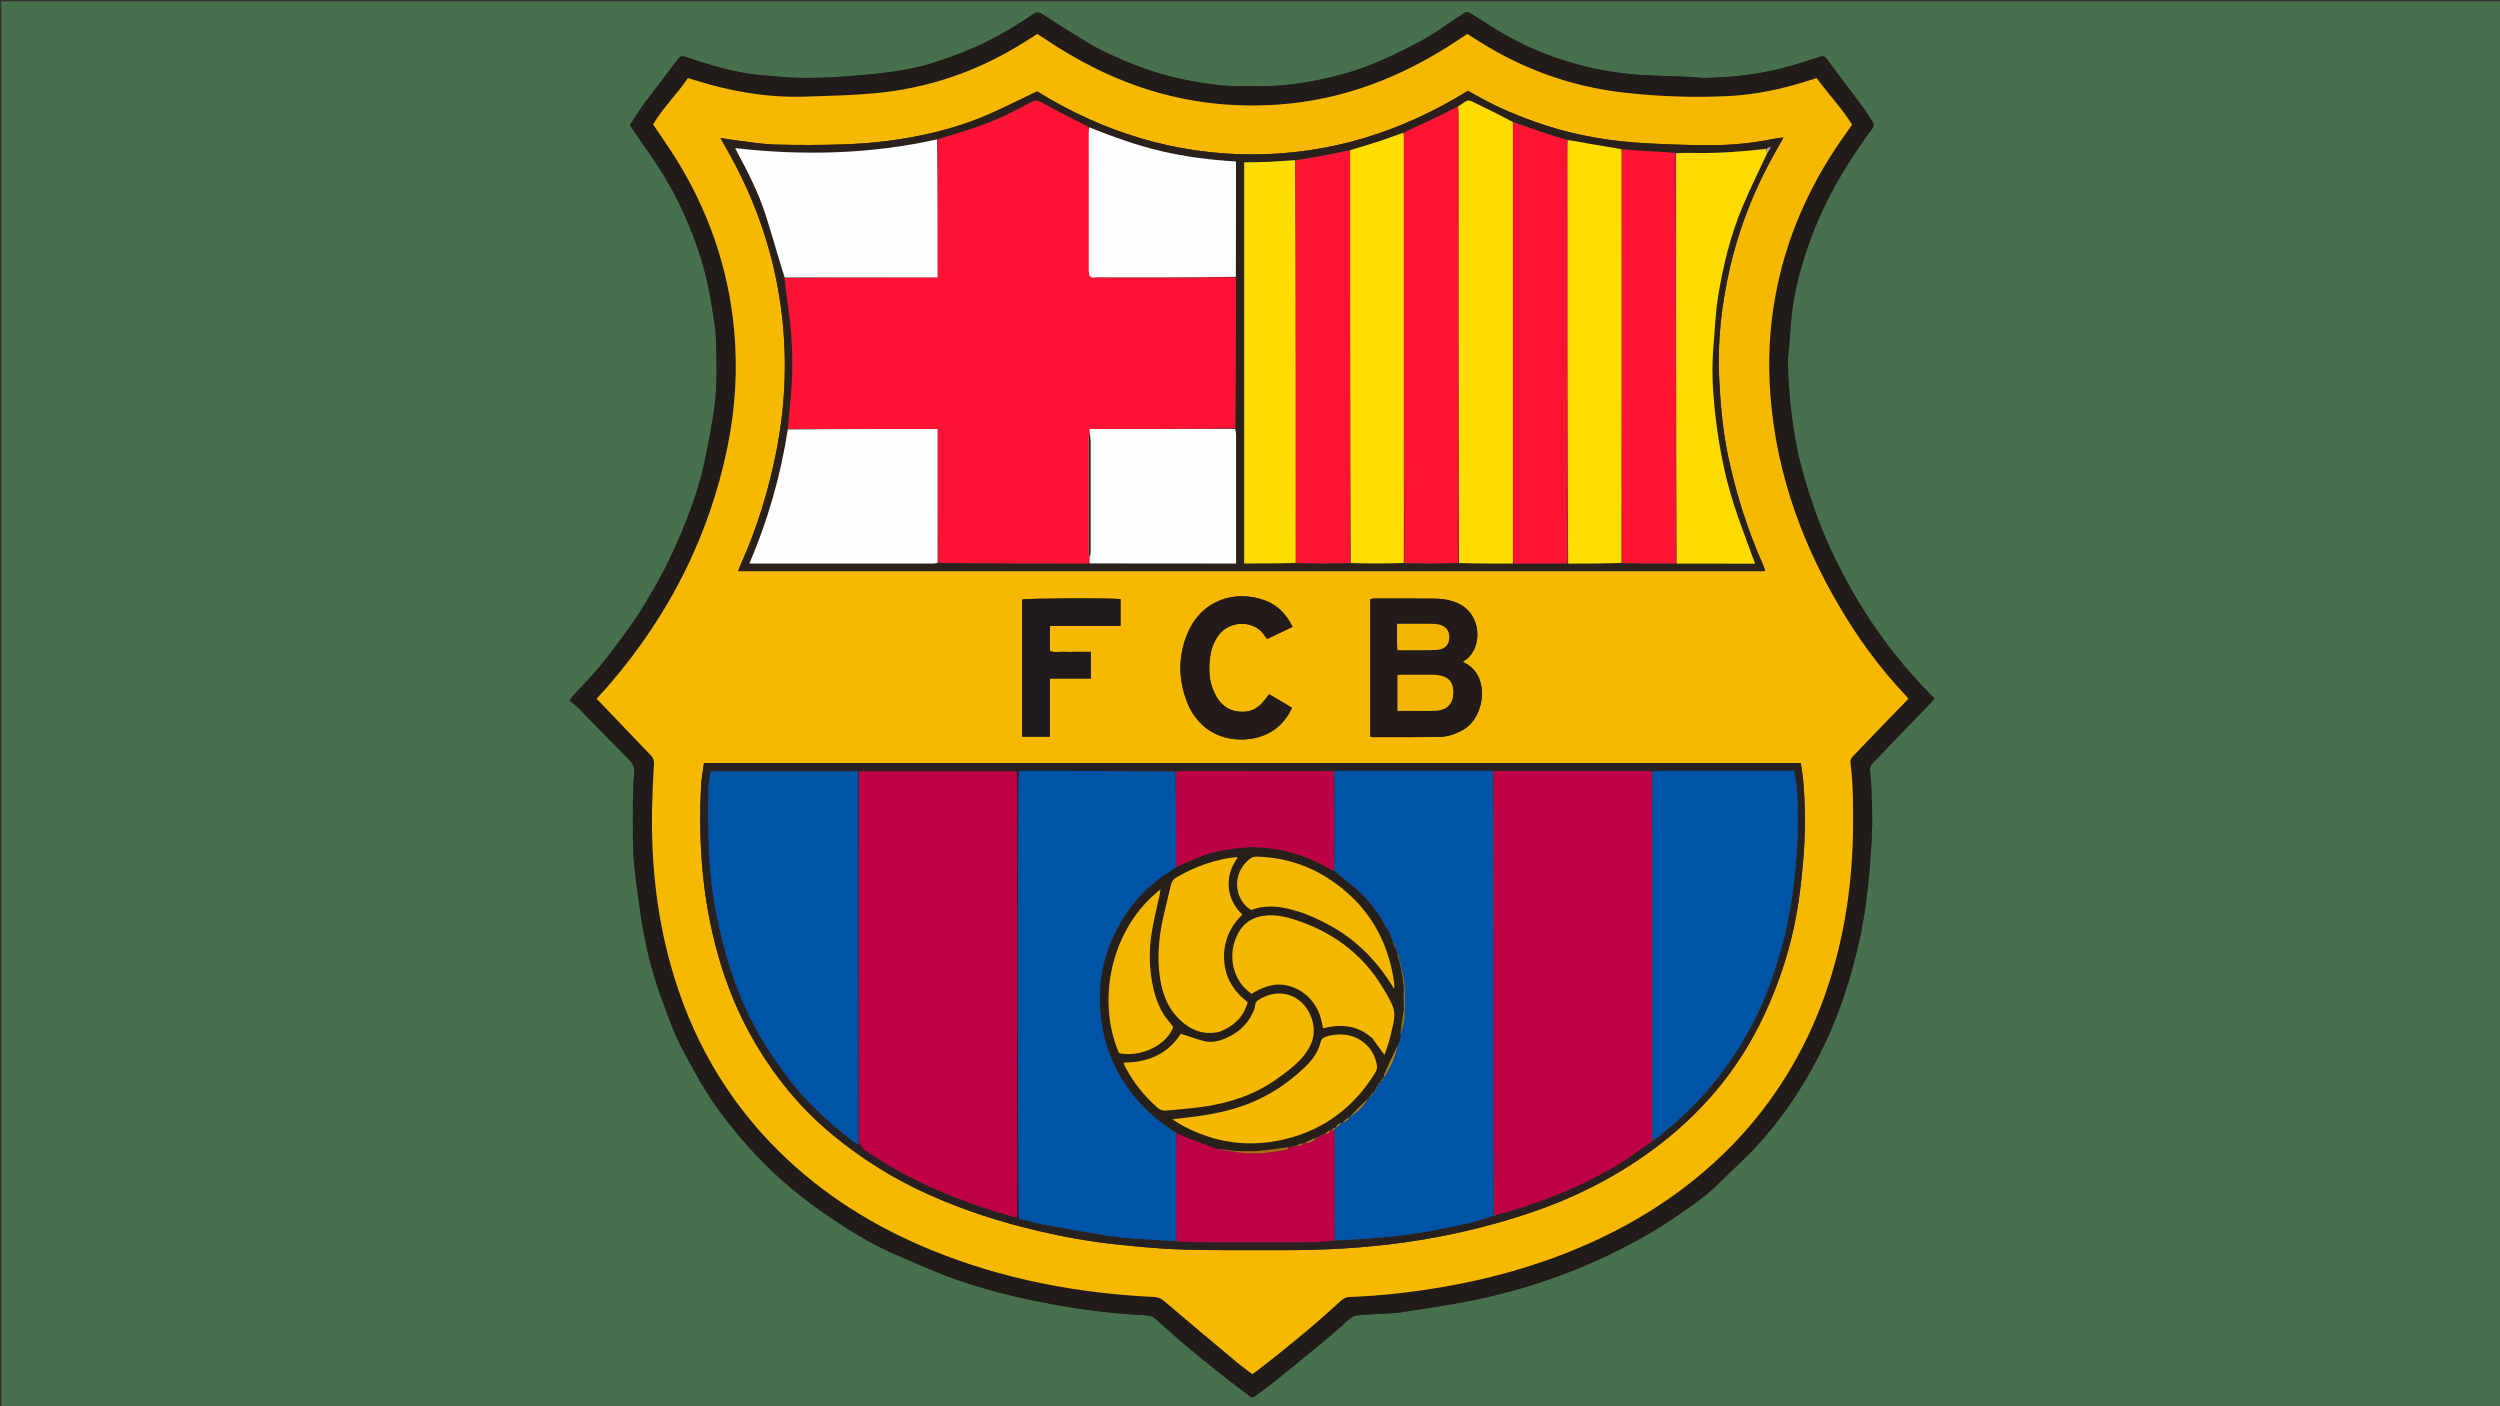 <svg version="1.1" id="Layer_1" xmlns="http://www.w3.org/2000/svg" xmlns:xlink="http://www.w3.org/1999/xlink" x="0px" y="0px"
	 width="100%" viewBox="0 0 3840 2160" enable-background="new 0 0 3840 2160" xml:space="preserve">
<rect x="0" y="0" width="3840" height="2160" fill="#333333" stroke="none"/>
<path fill="#47704C" opacity="1" stroke="none" 
	d="
M2494,2162 
	C1662.667,2162 832.334,2162 2,2162 
	C2,1442 2,722.001 2,2.001 
	C1282,2 2561.999,2 3841.999,2 
	C3841.999,721.999 3841.999,1441.999 3842,2161.999 
	C3393,2162 2944,2162 2494,2162 
M2837.217,893.743 
	C2834.74,889.024 2832.295,884.289 2829.781,879.59 
	C2801.183,826.164 2780.54,769.713 2765.393,711.132 
	C2758.804,685.645 2754.867,659.762 2751.614,633.673 
	C2748.32,607.246 2746.505,580.774 2746.256,554.183 
	C2746.197,547.909 2747.33,541.629 2747.839,535.345 
	C2749.179,518.803 2750.17,502.226 2751.855,485.719 
	C2755.212,452.831 2763.151,420.903 2773.325,389.535 
	C2786.625,348.527 2804.42,309.473 2826.136,272.264 
	C2835.017,257.046 2844.709,242.287 2854.404,227.564 
	C2860.807,217.84 2867.658,208.39 2874.728,199.137 
	C2878.266,194.505 2879.011,190.691 2875.36,185.735 
	C2871.225,180.121 2868.182,173.699 2864.021,168.108 
	C2844.567,141.964 2824.816,116.041 2805.372,89.89 
	C2802.31,85.772 2799.262,85.937 2795.019,87.351 
	C2782.719,91.45 2770.322,95.258 2757.931,99.08 
	C2713.118,112.907 2667.064,118.645 2620.353,119.727 
	C2612.425,119.911 2604.472,118.509 2596.517,118.173 
	C2577.912,117.387 2559.302,116.736 2540.689,116.154 
	C2511.078,115.229 2481.803,112.028 2452.716,106.029 
	C2395.671,94.264 2342.512,73.159 2293.214,42.221 
	C2281.937,35.144 2270.657,28.072 2259.426,20.922 
	C2255.868,18.657 2252.814,17.287 2248.58,20.292 
	C2238.816,27.22 2228.374,33.202 2218.698,40.242 
	C2194.619,57.761 2168.045,71 2141.421,83.73 
	C2114.168,96.761 2085.997,108.022 2056.48,115.531 
	C2023.208,123.995 1989.638,130.419 1955.312,131.94 
	C1939.011,132.662 1922.647,131.798 1906.325,132.2 
	C1881.232,132.819 1856.572,129.179 1832.042,124.812 
	C1803.195,119.677 1774.955,112.036 1747.559,101.485 
	C1720.174,90.939 1693.268,79.297 1668.133,64.066 
	C1645.649,50.442 1623.479,36.291 1601.412,22 
	C1596.256,18.661 1592.393,18.061 1587.072,21.654 
	C1574.113,30.405 1561.018,39.029 1547.46,46.8 
	C1532.472,55.392 1517.236,63.709 1501.503,70.803 
	C1484.562,78.443 1467.097,85.038 1449.539,91.166 
	C1424.7,99.834 1399.147,106.295 1373.111,109.862 
	C1347.148,113.419 1320.984,115.772 1294.835,117.619 
	C1273.285,119.141 1251.622,119.828 1230.021,119.621 
	C1212.456,119.453 1194.908,117.417 1177.354,116.199 
	C1149.705,114.28 1122.731,108.635 1096.163,101.034 
	C1081.781,96.92 1067.547,92.261 1053.37,87.479 
	C1048.315,85.774 1044.95,85.933 1041.396,90.697 
	C1023.893,114.158 1005.806,137.183 988.362,160.686 
	C980.874,170.775 974.443,181.649 967.581,192.091 
	C970.334,196.338 972.423,199.73 974.677,203.008 
	C987.117,221.103 1000.059,238.871 1011.967,257.309 
	C1035.715,294.077 1054.366,333.392 1069.191,374.581 
	C1080.725,406.628 1088.717,439.507 1093.702,473.149 
	C1095.843,487.602 1099.054,502.049 1099.508,516.569 
	C1100.641,552.827 1102.287,589.269 1097.343,625.306 
	C1093.193,655.55 1087.411,685.638 1080.837,715.461 
	C1074.097,746.036 1063.591,775.568 1052.051,804.701 
	C1038.048,840.049 1021.886,874.343 1002.558,907.094 
	C993.255,922.858 984.227,938.872 973.709,953.813 
	C957.246,977.201 940.271,1000.298 922.281,1022.521 
	C908.915,1039.033 893.576,1053.946 879.185,1069.635 
	C877.928,1071.006 877.192,1072.855 875.019,1076.471 
	C879.147,1079.802 883.668,1082.785 887.387,1086.557 
	C913.805,1113.352 939.952,1140.414 966.451,1167.128 
	C971.982,1172.703 975.071,1178.381 974.251,1186.466 
	C973.145,1197.363 972.401,1208.336 972.284,1219.286 
	C972.001,1245.611 971.958,1271.944 972.267,1298.269 
	C972.396,1309.215 973.377,1320.178 974.495,1331.08 
	C976.017,1345.934 977.826,1360.768 979.904,1375.555 
	C982.722,1395.615 985.238,1415.753 989.094,1435.623 
	C995.563,1468.955 1004.267,1501.755 1016.114,1533.633 
	C1023.534,1553.599 1030.365,1573.851 1039.079,1593.248 
	C1047.111,1611.123 1057.343,1628.007 1066.54,1645.362 
	C1091.191,1691.88 1123.233,1733.018 1158.81,1771.511 
	C1194.69,1810.331 1235.375,1843.536 1279.334,1872.766 
	C1310.414,1893.432 1342.207,1912.877 1376.699,1927.495 
	C1402.431,1938.401 1427.823,1950.218 1453.973,1960.008 
	C1508.95,1980.588 1565.764,1994.384 1623.571,2004.649 
	C1668.471,2012.622 1713.556,2018.042 1759.071,2020.137 
	C1765.642,2020.439 1771.349,2022.237 1776.232,2026.911 
	C1781.996,2032.427 1788.097,2037.592 1794.089,2042.868 
	C1802.322,2050.117 1810.452,2057.492 1818.872,2064.518 
	C1834.962,2077.943 1851.066,2091.359 1867.461,2104.406 
	C1883.855,2117.453 1900.53,2130.151 1917.249,2142.781 
	C1923.631,2147.603 1924.039,2147.408 1930.25,2142.736 
	C1941.147,2134.538 1952.162,2126.477 1962.761,2117.906 
	C1988.885,2096.779 2014.903,2075.519 2040.752,2054.058 
	C2052.004,2044.716 2062.589,2034.573 2073.804,2025.185 
	C2076.691,2022.769 2080.708,2020.815 2084.399,2020.412 
	C2095.615,2019.189 2106.926,2018.861 2118.196,2018.123 
	C2129.473,2017.384 2140.857,2017.317 2151.998,2015.647 
	C2183.849,2010.871 2215.712,2006.032 2247.37,2000.138 
	C2337.301,1983.394 2422.975,1954.044 2503.779,1911.039 
	C2524.622,1899.946 2545.322,1888.302 2564.846,1875.076 
	C2590.429,1857.746 2616.454,1840.781 2638.66,1818.919 
	C2660.015,1797.896 2682.479,1777.87 2702.462,1755.616 
	C2728.256,1726.89 2751.201,1695.757 2771.062,1662.496 
	C2786.441,1636.741 2800.431,1610.316 2812.29,1582.712 
	C2825.858,1551.13 2836.804,1518.697 2845.897,1485.602 
	C2854.803,1453.188 2861.765,1420.348 2866.108,1387.012 
	C2868.594,1367.927 2870.647,1348.765 2872.161,1329.579 
	C2873.833,1308.388 2875.387,1287.141 2875.664,1265.901 
	C2875.949,1243.969 2874.701,1222.015 2873.973,1200.075 
	C2873.82,1195.452 2873.059,1190.843 2872.487,1186.239 
	C2871.853,1181.138 2872.049,1176.609 2876.168,1172.473 
	C2887.673,1160.919 2898.764,1148.954 2910.078,1137.209 
	C2929.019,1117.543 2948.019,1097.935 2966.944,1078.254 
	C2968.268,1076.878 2969.178,1075.103 2970.978,1072.508 
	C2917.97,1019.704 2873.533,960.639 2837.217,893.743 
z"/>
<path fill="#211B1A" opacity="1" stroke="none" 
	d="
M2837.643,894.342 
	C2873.533,960.639 2917.97,1019.704 2970.978,1072.508 
	C2969.178,1075.103 2968.268,1076.878 2966.944,1078.254 
	C2948.019,1097.935 2929.019,1117.543 2910.078,1137.209 
	C2898.764,1148.954 2887.673,1160.919 2876.168,1172.473 
	C2872.049,1176.609 2871.853,1181.138 2872.487,1186.239 
	C2873.059,1190.843 2873.82,1195.452 2873.973,1200.075 
	C2874.701,1222.015 2875.949,1243.969 2875.664,1265.901 
	C2875.387,1287.141 2873.833,1308.388 2872.161,1329.579 
	C2870.647,1348.765 2868.594,1367.927 2866.108,1387.012 
	C2861.765,1420.348 2854.803,1453.188 2845.897,1485.602 
	C2836.804,1518.697 2825.858,1551.13 2812.29,1582.712 
	C2800.431,1610.316 2786.441,1636.741 2771.062,1662.496 
	C2751.201,1695.757 2728.256,1726.89 2702.462,1755.616 
	C2682.479,1777.87 2660.015,1797.896 2638.66,1818.919 
	C2616.454,1840.781 2590.429,1857.746 2564.846,1875.076 
	C2545.322,1888.302 2524.622,1899.946 2503.779,1911.039 
	C2422.975,1954.044 2337.301,1983.394 2247.37,2000.138 
	C2215.712,2006.032 2183.849,2010.871 2151.998,2015.647 
	C2140.857,2017.317 2129.473,2017.384 2118.196,2018.123 
	C2106.926,2018.861 2095.615,2019.189 2084.399,2020.412 
	C2080.708,2020.815 2076.691,2022.769 2073.804,2025.185 
	C2062.589,2034.573 2052.004,2044.716 2040.752,2054.058 
	C2014.903,2075.519 1988.885,2096.779 1962.761,2117.906 
	C1952.162,2126.477 1941.147,2134.538 1930.25,2142.736 
	C1924.039,2147.408 1923.631,2147.603 1917.249,2142.781 
	C1900.53,2130.151 1883.855,2117.453 1867.461,2104.406 
	C1851.066,2091.359 1834.962,2077.943 1818.872,2064.518 
	C1810.452,2057.492 1802.322,2050.117 1794.089,2042.868 
	C1788.097,2037.592 1781.996,2032.427 1776.232,2026.911 
	C1771.349,2022.237 1765.642,2020.439 1759.071,2020.137 
	C1713.556,2018.042 1668.471,2012.622 1623.571,2004.649 
	C1565.764,1994.384 1508.95,1980.588 1453.973,1960.008 
	C1427.823,1950.218 1402.431,1938.401 1376.699,1927.495 
	C1342.207,1912.877 1310.414,1893.432 1279.334,1872.766 
	C1235.375,1843.536 1194.69,1810.331 1158.81,1771.511 
	C1123.233,1733.018 1091.191,1691.88 1066.54,1645.362 
	C1057.343,1628.007 1047.111,1611.123 1039.079,1593.248 
	C1030.365,1573.851 1023.534,1553.599 1016.114,1533.633 
	C1004.267,1501.755 995.563,1468.955 989.094,1435.623 
	C985.238,1415.753 982.722,1395.615 979.904,1375.555 
	C977.826,1360.768 976.017,1345.934 974.495,1331.08 
	C973.377,1320.178 972.396,1309.215 972.267,1298.269 
	C971.958,1271.944 972.001,1245.611 972.284,1219.286 
	C972.401,1208.336 973.145,1197.363 974.251,1186.466 
	C975.071,1178.381 971.982,1172.703 966.451,1167.128 
	C939.952,1140.414 913.805,1113.352 887.387,1086.557 
	C883.668,1082.785 879.147,1079.802 875.019,1076.471 
	C877.192,1072.855 877.928,1071.006 879.185,1069.635 
	C893.576,1053.946 908.915,1039.033 922.281,1022.521 
	C940.271,1000.298 957.246,977.201 973.709,953.813 
	C984.227,938.872 993.255,922.858 1002.558,907.094 
	C1021.886,874.343 1038.048,840.049 1052.051,804.701 
	C1063.591,775.568 1074.097,746.036 1080.837,715.461 
	C1087.411,685.638 1093.193,655.55 1097.343,625.306 
	C1102.287,589.269 1100.641,552.827 1099.508,516.569 
	C1099.054,502.049 1095.843,487.602 1093.702,473.149 
	C1088.717,439.507 1080.725,406.628 1069.191,374.581 
	C1054.366,333.392 1035.715,294.077 1011.967,257.309 
	C1000.059,238.871 987.117,221.103 974.677,203.008 
	C972.423,199.73 970.334,196.338 967.581,192.091 
	C974.443,181.649 980.874,170.775 988.362,160.686 
	C1005.806,137.183 1023.893,114.158 1041.396,90.697 
	C1044.95,85.933 1048.315,85.774 1053.37,87.479 
	C1067.547,92.261 1081.781,96.92 1096.163,101.034 
	C1122.731,108.635 1149.705,114.28 1177.354,116.199 
	C1194.908,117.417 1212.456,119.453 1230.021,119.621 
	C1251.622,119.828 1273.285,119.141 1294.835,117.619 
	C1320.984,115.772 1347.148,113.419 1373.111,109.862 
	C1399.147,106.295 1424.7,99.834 1449.539,91.166 
	C1467.097,85.038 1484.562,78.443 1501.503,70.803 
	C1517.236,63.709 1532.472,55.392 1547.46,46.8 
	C1561.018,39.029 1574.113,30.405 1587.072,21.654 
	C1592.393,18.061 1596.256,18.661 1601.412,22 
	C1623.479,36.291 1645.649,50.442 1668.133,64.066 
	C1693.268,79.297 1720.174,90.939 1747.559,101.485 
	C1774.955,112.036 1803.195,119.677 1832.042,124.812 
	C1856.572,129.179 1881.232,132.819 1906.325,132.2 
	C1922.647,131.798 1939.011,132.662 1955.312,131.94 
	C1989.638,130.419 2023.208,123.995 2056.48,115.531 
	C2085.997,108.022 2114.168,96.761 2141.421,83.73 
	C2168.045,71 2194.619,57.761 2218.698,40.242 
	C2228.374,33.202 2238.816,27.22 2248.58,20.292 
	C2252.814,17.287 2255.868,18.657 2259.426,20.922 
	C2270.657,28.072 2281.937,35.144 2293.214,42.221 
	C2342.512,73.159 2395.671,94.264 2452.716,106.029 
	C2481.803,112.028 2511.078,115.229 2540.689,116.154 
	C2559.302,116.736 2577.912,117.387 2596.517,118.173 
	C2604.472,118.509 2612.425,119.911 2620.353,119.727 
	C2667.064,118.645 2713.118,112.907 2757.931,99.08 
	C2770.322,95.258 2782.719,91.45 2795.019,87.351 
	C2799.262,85.937 2802.31,85.772 2805.372,89.89 
	C2824.816,116.041 2844.567,141.964 2864.021,168.108 
	C2868.182,173.699 2871.225,180.121 2875.36,185.735 
	C2879.011,190.691 2878.266,194.505 2874.728,199.137 
	C2867.658,208.39 2860.807,217.84 2854.404,227.564 
	C2844.709,242.287 2835.017,257.046 2826.136,272.264 
	C2804.42,309.473 2786.625,348.527 2773.325,389.535 
	C2763.151,420.903 2755.212,452.831 2751.855,485.719 
	C2750.17,502.226 2749.179,518.803 2747.839,535.345 
	C2747.33,541.629 2746.197,547.909 2746.256,554.183 
	C2746.505,580.774 2748.32,607.246 2751.614,633.673 
	C2754.867,659.762 2758.804,685.645 2765.393,711.132 
	C2780.54,769.713 2801.183,826.164 2829.781,879.59 
	C2832.295,884.289 2834.74,889.024 2837.643,894.342 
M2675.873,1742.86 
	C2735.374,1676.835 2778.746,1601.451 2806.906,1517.221 
	C2833.66,1437.198 2845.513,1354.792 2846.281,1270.634 
	C2846.582,1237.648 2846.459,1204.652 2842.305,1171.851 
	C2841.659,1166.751 2844.038,1163.745 2847.106,1160.56 
	C2863.059,1144.002 2878.929,1127.364 2894.892,1110.816 
	C2906.896,1098.372 2918.998,1086.021 2931.269,1073.409 
	C2929.507,1071.225 2928.191,1069.346 2926.632,1067.697 
	C2892.862,1031.971 2863.291,992.997 2837.308,951.323 
	C2771.621,845.969 2729.186,732.584 2719.395,608.006 
	C2715.381,556.922 2717.634,506.112 2726.767,455.701 
	C2742.634,368.129 2777.376,288.427 2827.937,215.428 
	C2833.412,207.524 2839.03,199.719 2844.844,191.497 
	C2828.792,165.644 2807.88,144.106 2790.405,119.934 
	C2786.693,121.104 2783.851,121.977 2781.024,122.894 
	C2739.983,136.214 2698.001,145.489 2654.92,147.584 
	C2601.624,150.175 2548.361,148.348 2495.24,142.385 
	C2414.716,133.346 2340.486,106.836 2272.053,63.698 
	C2265.893,59.815 2259.749,55.909 2253.721,52.092 
	C2247.886,55.983 2242.636,59.51 2237.36,62.998 
	C2153.919,118.157 2063.574,153.714 1962.903,160.672 
	C1898.758,165.105 1835.835,158.968 1774.115,140.974 
	C1712.468,123.002 1655.987,94.249 1602.929,58.426 
	C1599.701,56.246 1596.404,54.168 1593.379,52.2 
	C1584.654,57.668 1576.776,62.659 1568.849,67.567 
	C1499.384,110.573 1423.858,135.982 1342.619,143.365 
	C1307.163,146.588 1271.457,147.303 1235.843,148.483 
	C1185.832,150.14 1136.89,142.704 1088.756,129.494 
	C1078.209,126.6 1067.777,123.289 1056.639,119.975 
	C1039.861,144.849 1017.946,165.666 1003.174,191.203 
	C1014.475,207.99 1025.456,223.481 1035.599,239.503 
	C1087.253,321.096 1118.483,409.834 1127.559,506.1 
	C1133.292,566.905 1129.602,627.341 1117.327,687.081 
	C1089.371,823.13 1028.509,943.068 938.544,1048.516 
	C931.465,1056.812 924.007,1064.785 916.346,1073.331 
	C920.206,1077.275 923.718,1080.792 927.153,1084.385 
	C951.331,1109.677 975.443,1135.033 999.712,1160.238 
	C1003.433,1164.103 1004.857,1167.893 1004.514,1173.507 
	C1003.113,1196.441 1002.034,1219.412 1001.598,1242.384 
	C1000.067,1323.084 1008.204,1402.674 1029.736,1480.68 
	C1060.346,1591.576 1115.149,1688.436 1197.363,1769.308 
	C1264.559,1835.408 1343.072,1884.2 1429.99,1919.812 
	C1539.665,1964.749 1654.308,1986.472 1772.304,1992.085 
	C1778.237,1992.367 1782.817,1993.952 1787.504,1997.939 
	C1825.057,2029.889 1862.852,2061.554 1900.696,2093.16 
	C1908.044,2099.296 1915.926,2104.794 1923.653,2110.657 
	C1926.701,2108.472 1929.166,2106.815 1931.514,2105.006 
	C1975.361,2071.24 2018.067,2036.103 2058.846,1998.668 
	C2062.897,1994.949 2066.808,1992.377 2072.751,1992.153 
	C2121.74,1990.307 2170.333,1984.732 2218.635,1976.328 
	C2283.45,1965.052 2346.66,1948.051 2407.823,1923.756 
	C2509.899,1883.212 2600.362,1825.349 2675.873,1742.86 
z"/>
<path fill="#F6B800" opacity="1" stroke="none" 
	d="
M2675.384,1743.368 
	C2600.362,1825.349 2509.899,1883.212 2407.823,1923.756 
	C2346.66,1948.051 2283.45,1965.052 2218.635,1976.328 
	C2170.333,1984.732 2121.74,1990.307 2072.751,1992.153 
	C2066.808,1992.377 2062.897,1994.949 2058.846,1998.668 
	C2018.067,2036.103 1975.361,2071.24 1931.514,2105.006 
	C1929.166,2106.815 1926.701,2108.472 1923.653,2110.657 
	C1915.926,2104.794 1908.044,2099.296 1900.696,2093.16 
	C1862.852,2061.554 1825.057,2029.889 1787.504,1997.939 
	C1782.817,1993.952 1778.237,1992.367 1772.304,1992.085 
	C1654.308,1986.472 1539.665,1964.749 1429.99,1919.812 
	C1343.072,1884.2 1264.559,1835.408 1197.363,1769.308 
	C1115.149,1688.436 1060.346,1591.576 1029.736,1480.68 
	C1008.204,1402.674 1000.067,1323.084 1001.598,1242.384 
	C1002.034,1219.412 1003.113,1196.441 1004.514,1173.507 
	C1004.857,1167.893 1003.433,1164.103 999.712,1160.238 
	C975.443,1135.033 951.331,1109.677 927.153,1084.385 
	C923.718,1080.792 920.206,1077.275 916.346,1073.331 
	C924.007,1064.785 931.465,1056.812 938.544,1048.516 
	C1028.509,943.068 1089.371,823.13 1117.327,687.081 
	C1129.602,627.341 1133.292,566.905 1127.559,506.1 
	C1118.483,409.834 1087.253,321.096 1035.599,239.503 
	C1025.456,223.481 1014.475,207.99 1003.174,191.203 
	C1017.946,165.666 1039.861,144.849 1056.639,119.975 
	C1067.777,123.289 1078.209,126.6 1088.756,129.494 
	C1136.89,142.704 1185.832,150.14 1235.843,148.483 
	C1271.457,147.303 1307.163,146.588 1342.619,143.365 
	C1423.858,135.982 1499.384,110.573 1568.849,67.567 
	C1576.776,62.659 1584.654,57.668 1593.379,52.2 
	C1596.404,54.168 1599.701,56.246 1602.929,58.426 
	C1655.987,94.249 1712.468,123.002 1774.115,140.974 
	C1835.835,158.968 1898.758,165.105 1962.903,160.672 
	C2063.574,153.714 2153.919,118.157 2237.36,62.998 
	C2242.636,59.51 2247.886,55.983 2253.721,52.092 
	C2259.749,55.909 2265.893,59.815 2272.053,63.698 
	C2340.486,106.836 2414.716,133.346 2495.24,142.385 
	C2548.361,148.348 2601.624,150.175 2654.92,147.584 
	C2698.001,145.489 2739.983,136.214 2781.024,122.894 
	C2783.851,121.977 2786.693,121.104 2790.405,119.934 
	C2807.88,144.106 2828.792,165.644 2844.844,191.497 
	C2839.03,199.719 2833.412,207.524 2827.937,215.428 
	C2777.376,288.427 2742.634,368.129 2726.767,455.701 
	C2717.634,506.112 2715.381,556.922 2719.395,608.006 
	C2729.186,732.584 2771.621,845.969 2837.308,951.323 
	C2863.291,992.997 2892.862,1031.971 2926.632,1067.697 
	C2928.191,1069.346 2929.507,1071.225 2931.269,1073.409 
	C2918.998,1086.021 2906.896,1098.372 2894.892,1110.816 
	C2878.929,1127.364 2863.059,1144.002 2847.106,1160.56 
	C2844.038,1163.745 2841.659,1166.751 2842.305,1171.851 
	C2846.459,1204.652 2846.582,1237.648 2846.281,1270.634 
	C2845.513,1354.792 2833.66,1437.198 2806.906,1517.221 
	C2778.746,1601.451 2735.374,1676.835 2675.384,1743.368 
M2265.542,145.518 
	C2262.077,143.587 2258.612,141.656 2254.713,139.483 
	C2153.173,202.329 2043.218,237.125 1923.56,237.15 
	C1803.617,237.175 1693.333,202.459 1593.039,140.4 
	C1569.463,151.669 1547.431,162.666 1525.011,172.802 
	C1495.523,186.134 1464.849,196.278 1433.387,203.776 
	C1388.2,214.544 1342.229,220.241 1295.874,221.774 
	C1260.954,222.929 1225.953,223.003 1191.028,222.081 
	C1171.467,221.565 1151.974,218.138 1132.474,215.825 
	C1124.441,214.872 1116.47,213.398 1106.533,211.861 
	C1109.834,217.728 1112.047,221.752 1114.342,225.729 
	C1161.578,307.581 1191.392,395.196 1201.6,489.307 
	C1209.058,558.071 1205.764,626.299 1192.288,694.151 
	C1180.433,753.839 1162.663,811.588 1137.772,867.134 
	C1136.344,870.321 1135.267,873.665 1133.915,877.229 
	C1660.307,877.229 2185.439,877.229 2710.829,877.229 
	C2710.628,875.58 2710.687,874.549 2710.36,873.66 
	C2709.328,870.852 2708.229,868.063 2707.021,865.325 
	C2683.564,812.109 2666.181,756.927 2654.271,700.057 
	C2646.334,662.162 2642.944,623.708 2640.809,585.054 
	C2637.545,525.985 2644.079,467.912 2657.368,410.566 
	C2672.813,343.914 2698.698,281.303 2733.268,222.274 
	C2735.07,219.197 2736.681,216.008 2739.341,211.098 
	C2732.9,212.028 2728.365,212.455 2723.927,213.358 
	C2690.192,220.227 2656.045,223.332 2621.701,223.09 
	C2591.069,222.874 2560.422,221.771 2529.828,220.158 
	C2476.421,217.342 2423.956,208.955 2372.952,192.221 
	C2336.138,180.143 2300.5,165.507 2265.542,145.518 
M1485,1172.122 
	C1350.776,1172.122 1216.552,1172.122 1081.29,1172.122 
	C1079.682,1184.689 1077.369,1196.492 1076.78,1208.379 
	C1073.073,1283.237 1077.323,1357.543 1093.799,1430.863 
	C1107.913,1493.67 1130.293,1553.187 1163.737,1608.477 
	C1194.033,1658.561 1231.005,1703.031 1275.772,1740.494 
	C1321.686,1778.916 1372.21,1810.576 1426.969,1835.081 
	C1481.229,1859.364 1537.607,1877.385 1595.467,1890.86 
	C1635.075,1900.085 1675.074,1907.298 1715.499,1911.509 
	C1749.606,1915.062 1783.841,1918.395 1818.089,1919.355 
	C1869.04,1920.784 1920.052,1920.023 1971.038,1920.218 
	C2033.409,1920.458 2095.518,1916.962 2157.343,1908.304 
	C2221.818,1899.276 2284.909,1884.608 2346.689,1864.097 
	C2415.152,1841.368 2478.93,1809.626 2537.265,1766.974 
	C2611.894,1712.41 2669.876,1644.147 2709.234,1560.283 
	C2727.256,1521.879 2741.476,1482.156 2751.606,1440.955 
	C2760.853,1403.344 2765.958,1365.082 2769.339,1326.583 
	C2773.046,1284.355 2773.39,1242.065 2769.781,1199.802 
	C2769.001,1190.672 2767.329,1181.62 2766.011,1172.123 
	C2338.831,1172.123 1912.915,1172.123 1485,1172.122 
M2223.125,921.375 
	C2217.18,920.722 2211.237,919.547 2205.287,919.504 
	C2173.624,919.276 2141.959,919.314 2110.294,919.332 
	C2108.444,919.333 2106.595,919.962 2104.789,920.291 
	C2104.789,991.143 2104.789,1061.301 2104.789,1131.434 
	C2106.332,1131.808 2107.274,1132.236 2108.215,1132.235 
	C2142.212,1132.211 2176.212,1132.421 2210.203,1131.956 
	C2224.067,1131.766 2236.926,1127.199 2248.893,1119.953 
	C2281.261,1100.355 2288.796,1037.834 2250.415,1018.634 
	C2249.616,1018.234 2249.01,1017.446 2247.135,1015.811 
	C2248.58,1015.007 2249.811,1014.447 2250.908,1013.691 
	C2278.065,994.983 2276.831,940.202 2235.284,924.928 
	C2231.854,923.667 2228.293,922.765 2223.125,921.375 
M1971.626,1079.44 
	C1964.246,1075.123 1956.865,1070.806 1949.291,1066.375 
	C1946.307,1070.338 1943.99,1073.559 1941.526,1076.664 
	C1930.283,1090.837 1915.703,1095.804 1898.086,1092.277 
	C1882.323,1089.121 1872.47,1078.796 1865.749,1065.042 
	C1856.617,1046.355 1856.116,1026.523 1859.112,1006.451 
	C1860.598,996.5 1864.138,987.18 1869.62,978.634 
	C1887.529,950.71 1928.308,952.434 1942.932,976.997 
	C1943.736,978.347 1944.913,979.476 1946.45,981.364 
	C1959.429,975.191 1972.12,969.155 1985.366,962.855 
	C1975.51,943 1961.9,928.989 1942.128,921.916 
	C1897.847,906.074 1846.386,920.586 1824.406,972.002 
	C1808.584,1009.014 1809.652,1046.692 1825.479,1083.553 
	C1829.339,1092.546 1835.302,1101.043 1841.826,1108.415 
	C1871.447,1141.888 1922.257,1141.684 1951.893,1124.328 
	C1966.666,1115.677 1977.118,1103.142 1984.401,1087.194 
	C1980.218,1084.629 1976.563,1082.388 1971.626,1079.44 
M1652.976,1001.271 
	C1646.312,1001.271 1639.635,1001.537 1632.988,1001.198 
	C1626.205,1000.852 1619.172,1002.833 1612.698,999.811 
	C1612.698,987.105 1612.698,974.892 1612.698,961.559 
	C1649.008,961.559 1684.803,961.559 1721.074,961.559 
	C1721.074,946.997 1721.074,933.566 1721.074,920.236 
	C1707.315,918.283 1577.082,918.932 1570.007,920.925 
	C1570.007,991.034 1570.007,1061.177 1570.007,1131.481 
	C1584.288,1131.481 1597.998,1131.481 1612.682,1131.481 
	C1612.682,1101.492 1612.682,1072.341 1612.682,1042.278 
	C1634.148,1042.278 1654.662,1042.278 1675.508,1042.278 
	C1675.508,1028.233 1675.508,1015.136 1675.508,1001.269 
	C1668.206,1001.269 1661.587,1001.269 1652.976,1001.271 
z"/>
<path fill="#2B211C" opacity="1" stroke="none" 
	d="
M2266.195,145.866 
	C2300.5,165.507 2336.138,180.143 2372.952,192.221 
	C2423.956,208.955 2476.421,217.342 2529.828,220.158 
	C2560.422,221.771 2591.069,222.874 2621.701,223.09 
	C2656.045,223.332 2690.192,220.227 2723.927,213.358 
	C2728.365,212.455 2732.9,212.028 2739.341,211.098 
	C2736.681,216.008 2735.07,219.197 2733.268,222.274 
	C2698.698,281.303 2672.813,343.914 2657.368,410.566 
	C2644.079,467.912 2637.545,525.985 2640.809,585.054 
	C2642.944,623.708 2646.334,662.162 2654.271,700.057 
	C2666.181,756.927 2683.564,812.109 2707.021,865.325 
	C2708.229,868.063 2709.328,870.852 2710.36,873.66 
	C2710.687,874.549 2710.628,875.58 2710.829,877.229 
	C2185.439,877.229 1660.307,877.229 1133.915,877.229 
	C1135.267,873.665 1136.344,870.321 1137.772,867.134 
	C1162.663,811.588 1180.433,753.839 1192.288,694.151 
	C1205.764,626.299 1209.058,558.071 1201.6,489.307 
	C1191.392,395.196 1161.578,307.581 1114.342,225.729 
	C1112.047,221.752 1109.834,217.728 1106.533,211.861 
	C1116.47,213.398 1124.441,214.872 1132.474,215.825 
	C1151.974,218.138 1171.467,221.565 1191.028,222.081 
	C1225.953,223.003 1260.954,222.929 1295.874,221.774 
	C1342.229,220.241 1388.2,214.544 1433.387,203.776 
	C1464.849,196.278 1495.523,186.134 1525.011,172.802 
	C1547.431,162.666 1569.463,151.669 1593.039,140.4 
	C1693.333,202.459 1803.617,237.175 1923.56,237.15 
	C2043.218,237.125 2153.173,202.329 2254.713,139.483 
	C2258.612,141.656 2262.077,143.587 2266.195,145.866 
M2715.056,235.056 
	C2716.43,232.424 2717.803,229.792 2720.068,225.453 
	C2716.603,226.716 2715.01,227.297 2711.779,227.957 
	C2676.462,232.804 2641.006,235.52 2605.332,234.952 
	C2595.028,234.788 2584.724,234.707 2572.538,234.155 
	C2558.583,233.482 2544.624,232.898 2530.676,232.111 
	C2517.425,231.363 2504.186,230.403 2489.478,228.663 
	C2473.228,226.041 2456.955,223.558 2440.738,220.748 
	C2429.73,218.84 2418.802,216.472 2406.353,213.819 
	C2378.194,207.209 2351.352,196.598 2323.138,186.036 
	C2306.164,177.818 2289.119,169.744 2272.234,161.345 
	C2251.534,151.05 2257.487,152.491 2238.317,163.761 
	C2230.376,167.924 2222.545,172.315 2214.474,176.206 
	C2195.046,185.574 2175.505,194.708 2154.526,203.984 
	C2143.655,207.97 2132.887,212.27 2121.889,215.867 
	C2105.866,221.106 2089.678,225.838 2071.898,230.983 
	C2057.025,234.032 2042.19,237.281 2027.267,240.065 
	C2014.966,242.36 2002.562,244.103 1988.434,245.886 
	C1975.48,246.798 1962.537,247.963 1949.568,248.55 
	C1936.782,249.129 1923.97,249.124 1911.045,249.377 
	C1911.045,455.505 1911.045,660.212 1911.045,865.494 
	C1937.818,865.494 1964.031,865.494 1992.063,865.809 
	C2019.275,865.705 2046.487,865.601 2075.581,865.858 
	C2102.464,865.752 2129.347,865.646 2158.053,865.84 
	C2185.412,865.726 2212.771,865.612 2241.963,865.818 
	C2269.244,865.723 2296.526,865.629 2325.684,865.834 
	C2353.023,865.723 2380.363,865.613 2409.604,865.858 
	C2436.635,865.734 2463.667,865.61 2492.459,865.807 
	C2519.769,865.695 2547.078,865.584 2576.184,865.8 
	C2615.713,865.8 2655.242,865.8 2695.748,865.8 
	C2694.233,861.691 2693.088,858.653 2691.991,855.598 
	C2682.105,828.044 2671.396,800.751 2662.531,772.872 
	C2647.149,724.495 2638.346,674.67 2633.319,624.212 
	C2630.245,593.353 2629.174,562.4 2631.898,531.421 
	C2634.085,506.548 2634.854,481.449 2638.755,456.848 
	C2646.376,408.775 2657.962,361.515 2676.939,316.518 
	C2688.441,289.244 2701.625,262.679 2715.056,235.056 
M1674.389,420.53 
	C1674.678,417.242 1675.217,413.954 1675.219,410.666 
	C1675.268,342.773 1675.134,274.88 1675.423,206.988 
	C1675.456,199.234 1673.112,195.232 1665.984,191.757 
	C1643.587,180.834 1621.453,169.317 1599.687,157.19 
	C1593.498,153.742 1589.255,153.951 1583.371,157.144 
	C1554.7,172.701 1525.408,186.991 1494.317,197.163 
	C1476.327,203.049 1458.201,208.519 1438.52,214.047 
	C1336.623,236.965 1233.786,239.398 1129.281,227.572 
	C1130.445,229.87 1131.117,231.265 1131.847,232.629 
	C1148.802,264.316 1165.216,296.324 1176.203,330.623 
	C1186.335,362.251 1195.057,394.331 1204.323,427.786 
	C1208.054,455.753 1213.063,483.624 1215.181,511.713 
	C1217.629,544.164 1217.815,576.803 1214.642,609.333 
	C1213.031,625.846 1211.705,642.387 1209.842,660.4 
	C1199.108,730.971 1179.432,799.036 1151.094,865.631 
	C1154.784,865.631 1157.061,865.631 1159.339,865.631 
	C1250.316,865.631 1341.294,865.635 1432.272,865.611 
	C1434.924,865.611 1437.576,865.32 1442.042,865.511 
	C1517.747,865.546 1593.453,865.583 1669.159,865.599 
	C1670.476,865.599 1671.794,865.345 1675.124,865.58 
	C1749.347,865.58 1823.57,865.58 1898.627,865.58 
	C1898.627,861.594 1898.627,858.656 1898.627,855.717 
	C1898.627,793.06 1898.635,730.402 1898.599,667.745 
	C1898.597,664.768 1898.191,661.791 1898.351,656.866 
	C1898.388,581.608 1898.428,506.349 1898.444,431.09 
	C1898.444,429.436 1898.169,427.782 1898.491,424.287 
	C1898.491,365.801 1898.491,307.314 1898.491,248 
	C1859.328,245.778 1821.241,240.952 1783.672,232.151 
	C1745.946,223.313 1709.647,210.161 1672.807,195.522 
	C1672.576,200.028 1672.295,202.961 1672.294,205.894 
	C1672.273,275.108 1672.277,344.322 1672.312,413.535 
	C1672.313,416.176 1672.675,418.816 1674.389,420.53 
z"/>
<path fill="#292020" opacity="1" stroke="none" 
	d="
M1486,1172.123 
	C1912.915,1172.123 2338.831,1172.123 2766.011,1172.123 
	C2767.329,1181.62 2769.001,1190.672 2769.781,1199.802 
	C2773.39,1242.065 2773.046,1284.355 2769.339,1326.583 
	C2765.958,1365.082 2760.853,1403.344 2751.606,1440.955 
	C2741.476,1482.156 2727.256,1521.879 2709.234,1560.283 
	C2669.876,1644.147 2611.894,1712.41 2537.265,1766.974 
	C2478.93,1809.626 2415.152,1841.368 2346.689,1864.097 
	C2284.909,1884.608 2221.818,1899.276 2157.343,1908.304 
	C2095.518,1916.962 2033.409,1920.458 1971.038,1920.218 
	C1920.052,1920.023 1869.04,1920.784 1818.089,1919.355 
	C1783.841,1918.395 1749.606,1915.062 1715.499,1911.509 
	C1675.074,1907.298 1635.075,1900.085 1595.467,1890.86 
	C1537.607,1877.385 1481.229,1859.364 1426.969,1835.081 
	C1372.21,1810.576 1321.686,1778.916 1275.772,1740.494 
	C1231.005,1703.031 1194.033,1658.561 1163.737,1608.477 
	C1130.293,1553.187 1107.913,1493.67 1093.799,1430.863 
	C1077.323,1357.543 1073.073,1283.237 1076.78,1208.379 
	C1077.369,1196.492 1079.682,1184.689 1081.29,1172.122 
	C1216.552,1172.122 1350.776,1172.122 1486,1172.123 
M1807.723,1906.994 
	C1821.644,1907.397 1835.565,1908.112 1849.488,1908.148 
	C1903.305,1908.284 1957.123,1908.344 2010.939,1908.101 
	C2023.848,1908.043 2036.752,1906.711 2051.538,1906.198 
	C2075.389,1904.371 2099.239,1902.523 2123.092,1900.721 
	C2168.967,1897.256 2213.908,1888.128 2258.668,1878.064 
	C2270.619,1875.377 2282.26,1871.313 2295.575,1867.798 
	C2361.729,1849.799 2424.9,1824.424 2484.02,1789.658 
	C2502.877,1778.57 2520.202,1764.878 2539.542,1751.961 
	C2540.929,1751.06 2542.404,1750.267 2543.692,1749.241 
	C2571.344,1727.234 2597.209,1703.424 2620.746,1676.924 
	C2648.128,1646.095 2670.58,1611.964 2690.052,1575.932 
	C2711.651,1535.965 2726.42,1493.162 2738.211,1449.342 
	C2749.042,1409.085 2754.761,1368.02 2758.589,1326.56 
	C2762.148,1288.014 2762.726,1249.505 2760.07,1210.944 
	C2759.464,1202.149 2757.238,1193.465 2755.642,1184.052 
	C2751.222,1184.052 2747.948,1184.052 2744.673,1184.052 
	C2679.074,1184.052 2613.475,1184.044 2547.876,1184.075 
	C2544.558,1184.077 2541.24,1184.408 2536.073,1184.344 
	C2534.414,1184.283 2532.756,1184.168 2531.097,1184.168 
	C2454.726,1184.158 2378.354,1184.153 2301.983,1184.172 
	C2299.333,1184.173 2296.683,1184.423 2292.175,1184.246 
	C2290.846,1184.185 2289.517,1184.071 2288.188,1184.07 
	C2211.314,1184.059 2134.441,1184.052 2057.568,1184.075 
	C2054.916,1184.076 2052.264,1184.379 2047.801,1184.318 
	C1968.654,1184.273 1889.506,1184.227 1810.358,1184.199 
	C1809.034,1184.198 1807.71,1184.422 1804.487,1184.218 
	C1726.881,1184.165 1649.274,1184.106 1571.667,1184.088 
	C1569.417,1184.087 1567.168,1184.516 1565.126,1184.723 
	C1562.839,1194.16 1562.959,1863.158 1565.332,1871.867 
	C1578.155,1874.972 1591.278,1878.769 1604.644,1881.264 
	C1636.983,1887.302 1669.378,1893.095 1701.867,1898.249 
	C1717.275,1900.694 1732.929,1901.742 1748.51,1902.898 
	C1767.736,1904.325 1787.003,1905.205 1807.723,1906.994 
M1319.538,1371 
	C1319.539,1496.311 1319.632,1621.622 1319.349,1746.932 
	C1319.328,1756.214 1321.863,1761.999 1329.772,1767.42 
	C1399.57,1815.259 1476.674,1846.577 1557.613,1869.409 
	C1558.773,1869.736 1560.106,1869.45 1561.333,1869.45 
	C1561.767,1868.03 1562.305,1867.092 1562.305,1866.153 
	C1562.378,1641.194 1562.414,1416.236 1562.421,1191.277 
	C1562.421,1189.64 1562.02,1188 1561.757,1186.37 
	C1561.71,1186.081 1561.445,1185.807 1561.231,1185.572 
	C1561.009,1185.328 1560.726,1185.14 1560.295,1184.782 
	C1480.628,1184.782 1400.787,1184.782 1319.537,1184.782 
	C1319.537,1246.599 1319.537,1307.799 1319.538,1371 
M1318.473,1687 
	C1318.413,1520.721 1318.355,1354.442 1318.273,1188.163 
	C1318.273,1187.525 1317.969,1186.876 1317.743,1186.255 
	C1317.638,1185.964 1317.401,1185.708 1317.184,1185.474 
	C1316.958,1185.231 1316.683,1185.035 1316.105,1184.541 
	C1241.88,1184.541 1167.332,1184.541 1091.534,1184.541 
	C1090.354,1193.275 1088.383,1201.715 1088.2,1210.193 
	C1086.815,1274.157 1087.435,1337.964 1099.744,1401.183 
	C1110.227,1455.018 1125.46,1507.137 1149.025,1556.827 
	C1167.135,1595.012 1190.337,1629.89 1216.22,1662.99 
	C1243.245,1697.548 1276.093,1726.309 1310.377,1753.442 
	C1312.331,1754.988 1314.714,1755.993 1318.474,1758.157 
	C1318.474,1734.054 1318.474,1711.527 1318.473,1687 
z"/>
<path fill="#221B1A" opacity="1" stroke="none" 
	d="
M2223.959,921.536 
	C2228.293,922.765 2231.854,923.667 2235.284,924.928 
	C2276.831,940.202 2278.065,994.983 2250.908,1013.691 
	C2249.811,1014.447 2248.58,1015.007 2247.135,1015.811 
	C2249.01,1017.446 2249.616,1018.234 2250.415,1018.634 
	C2288.796,1037.834 2281.261,1100.355 2248.893,1119.953 
	C2236.926,1127.199 2224.067,1131.766 2210.203,1131.956 
	C2176.212,1132.421 2142.212,1132.211 2108.215,1132.235 
	C2107.274,1132.236 2106.332,1131.808 2104.789,1131.434 
	C2104.789,1061.301 2104.789,991.143 2104.789,920.291 
	C2106.595,919.962 2108.444,919.333 2110.294,919.332 
	C2141.959,919.314 2173.624,919.276 2205.287,919.504 
	C2211.237,919.547 2217.18,920.722 2223.959,921.536 
M2177.004,1091.907 
	C2186.33,1091.88 2195.674,1092.217 2204.977,1091.747 
	C2223.461,1090.814 2232.753,1080.438 2232.212,1061.985 
	C2231.79,1047.588 2225.437,1040.117 2211.032,1037.415 
	C2207.458,1036.744 2203.774,1036.394 2200.138,1036.367 
	C2184.817,1036.254 2169.495,1036.286 2154.174,1036.351 
	C2151.621,1036.361 2149.07,1036.8 2146.526,1037.04 
	C2146.526,1055.515 2146.526,1073.309 2146.526,1091.907 
	C2156.478,1091.907 2165.743,1091.907 2177.004,1091.907 
M2145.828,990.766 
	C2146.111,993.263 2146.395,995.76 2146.73,998.707 
	C2156.489,998.707 2165.446,998.749 2174.402,998.697 
	C2185.033,998.635 2195.684,998.869 2206.289,998.289 
	C2218.883,997.601 2225.515,991.17 2226.015,980.252 
	C2226.566,968.209 2221.017,961.362 2208.414,958.933 
	C2205.183,958.31 2201.815,958.229 2198.507,958.201 
	C2187.874,958.113 2177.24,958.165 2166.606,958.163 
	C2160.044,958.163 2153.482,958.163 2145.826,958.163 
	C2145.826,969.069 2145.826,978.942 2145.828,990.766 
z"/>
<path fill="#221B1A" opacity="1" stroke="none" 
	d="
M1972.267,1079.793 
	C1976.563,1082.388 1980.218,1084.629 1984.401,1087.194 
	C1977.118,1103.142 1966.666,1115.677 1951.893,1124.328 
	C1922.257,1141.684 1871.447,1141.888 1841.826,1108.415 
	C1835.302,1101.043 1829.339,1092.546 1825.479,1083.553 
	C1809.652,1046.692 1808.584,1009.014 1824.406,972.002 
	C1846.386,920.586 1897.847,906.074 1942.128,921.916 
	C1961.9,928.989 1975.51,943 1985.366,962.855 
	C1972.12,969.155 1959.429,975.191 1946.45,981.364 
	C1944.913,979.476 1943.736,978.347 1942.932,976.997 
	C1928.308,952.434 1887.529,950.71 1869.62,978.634 
	C1864.138,987.18 1860.598,996.5 1859.112,1006.451 
	C1856.116,1026.523 1856.617,1046.355 1865.749,1065.042 
	C1872.47,1078.796 1882.323,1089.121 1898.086,1092.277 
	C1915.703,1095.804 1930.283,1090.837 1941.526,1076.664 
	C1943.99,1073.559 1946.307,1070.338 1949.291,1066.375 
	C1956.865,1070.806 1964.246,1075.123 1972.267,1079.793 
z"/>
<path fill="#211A1A" opacity="1" stroke="none" 
	d="
M1653.972,1001.27 
	C1661.587,1001.269 1668.206,1001.269 1675.508,1001.269 
	C1675.508,1015.136 1675.508,1028.233 1675.508,1042.278 
	C1654.662,1042.278 1634.148,1042.278 1612.682,1042.278 
	C1612.682,1072.341 1612.682,1101.492 1612.682,1131.481 
	C1597.998,1131.481 1584.288,1131.481 1570.007,1131.481 
	C1570.007,1061.177 1570.007,991.034 1570.007,920.925 
	C1577.082,918.932 1707.315,918.283 1721.074,920.236 
	C1721.074,933.566 1721.074,946.997 1721.074,961.559 
	C1684.803,961.559 1649.008,961.559 1612.698,961.559 
	C1612.698,974.892 1612.698,987.105 1612.698,999.811 
	C1619.172,1002.833 1626.205,1000.852 1632.988,1001.198 
	C1639.635,1001.537 1646.312,1001.271 1653.972,1001.27 
z"/>
<path fill="#FF1335" opacity="1" stroke="none" 
	d="
M1210.25,658.915 
	C1211.705,642.387 1213.031,625.846 1214.642,609.333 
	C1217.815,576.803 1217.629,544.164 1215.181,511.713 
	C1213.063,483.624 1208.054,455.753 1205.267,426.929 
	C1283.981,426.071 1361.752,426.071 1440.136,426.071 
	C1440.136,354.564 1440.136,284.37 1440.136,214.176 
	C1458.201,208.519 1476.327,203.049 1494.317,197.163 
	C1525.408,186.991 1554.7,172.701 1583.371,157.144 
	C1589.255,153.951 1593.498,153.742 1599.687,157.19 
	C1621.453,169.317 1643.587,180.834 1665.984,191.757 
	C1673.112,195.232 1675.456,199.234 1675.423,206.988 
	C1675.134,274.88 1675.268,342.773 1675.219,410.666 
	C1675.217,413.954 1674.678,417.242 1673.844,421.936 
	C1675.79,428.328 1680.385,425.917 1683.902,425.927 
	C1755.275,426.119 1826.649,426.103 1898.023,426.129 
	C1898.169,427.782 1898.444,429.436 1898.444,431.09 
	C1898.428,506.349 1898.388,581.608 1897.224,657.897 
	C1822.313,658.928 1748.528,658.928 1673.456,658.928 
	C1673.858,663.12 1674.156,666.231 1674.525,669.388 
	C1674.816,672.402 1675.226,675.371 1675.228,678.341 
	C1675.266,734.195 1675.269,790.048 1675.223,845.902 
	C1675.22,848.847 1674.729,851.792 1673.961,856.436 
	C1673.342,860.493 1673.227,862.851 1673.112,865.209 
	C1671.794,865.345 1670.476,865.599 1669.159,865.599 
	C1593.453,865.583 1517.747,865.546 1441.1,864.461 
	C1440.158,795.558 1440.158,727.705 1440.158,658.915 
	C1362.73,658.915 1286.49,658.915 1210.25,658.915 
z"/>
<path fill="#FFDC01" opacity="1" stroke="none" 
	d="
M2323.807,865.534 
	C2296.526,865.629 2269.244,865.723 2241.073,864.755 
	C2240.166,634.59 2240.153,405.487 2240.117,176.384 
	C2240.116,172.063 2239.858,167.742 2239.72,163.421 
	C2257.487,152.491 2251.534,151.05 2272.234,161.345 
	C2289.119,169.744 2306.164,177.818 2323.576,187.444 
	C2323.982,193.516 2323.923,198.18 2323.923,202.844 
	C2323.918,418.743 2323.92,634.643 2323.914,850.542 
	C2323.914,855.54 2323.845,860.537 2323.807,865.534 
z"/>
<path fill="#FF1434" opacity="1" stroke="none" 
	d="
M2239.019,163.591 
	C2239.858,167.742 2240.116,172.063 2240.117,176.384 
	C2240.153,405.487 2240.166,634.59 2240.156,864.595 
	C2212.771,865.612 2185.412,865.726 2157.146,864.786 
	C2156.257,645.795 2156.275,427.859 2156.28,209.922 
	C2156.28,207.927 2156.104,205.932 2156.01,203.936 
	C2175.505,194.708 2195.046,185.574 2214.474,176.206 
	C2222.545,172.315 2230.376,167.924 2239.019,163.591 
z"/>
<path fill="#FF1434" opacity="1" stroke="none" 
	d="
M2324.746,865.684 
	C2323.845,860.537 2323.914,855.54 2323.914,850.542 
	C2323.92,634.643 2323.918,418.743 2323.923,202.844 
	C2323.923,198.18 2323.982,193.516 2324.127,187.828 
	C2351.352,196.598 2378.194,207.209 2407.066,214.98 
	C2407.755,220.802 2407.71,225.464 2407.71,230.126 
	C2407.705,441.918 2407.704,653.71 2407.702,865.502 
	C2380.363,865.613 2353.023,865.723 2324.746,865.684 
z"/>
<path fill="#FF1434" opacity="1" stroke="none" 
	d="
M2574.388,865.473 
	C2547.078,865.584 2519.769,865.695 2491.532,864.749 
	C2490.61,657.296 2490.614,450.9 2490.636,244.505 
	C2490.636,239.515 2490.835,234.526 2490.941,229.536 
	C2504.186,230.403 2517.425,231.363 2530.676,232.111 
	C2544.624,232.898 2558.583,233.482 2573.467,235.27 
	C2574.394,446.081 2574.391,655.777 2574.388,865.473 
z"/>
<path fill="#FFDE00" opacity="1" stroke="none" 
	d="
M2155.268,203.96 
	C2156.104,205.932 2156.28,207.927 2156.28,209.922 
	C2156.275,427.859 2156.257,645.795 2156.235,864.635 
	C2129.347,865.646 2102.464,865.752 2074.667,864.776 
	C2073.747,657.724 2073.741,451.752 2073.726,245.78 
	C2073.726,240.782 2073.618,235.784 2073.56,230.786 
	C2089.678,225.838 2105.866,221.106 2121.889,215.867 
	C2132.887,212.27 2143.655,207.97 2155.268,203.96 
z"/>
<path fill="#FEFDFD" opacity="1" stroke="none" 
	d="
M1210.046,659.658 
	C1286.49,658.915 1362.73,658.915 1440.158,658.915 
	C1440.158,727.705 1440.158,795.558 1440.194,864.288 
	C1437.576,865.32 1434.924,865.611 1432.272,865.611 
	C1341.294,865.635 1250.316,865.631 1159.339,865.631 
	C1157.061,865.631 1154.784,865.631 1151.094,865.631 
	C1179.432,799.036 1199.108,730.971 1210.046,659.658 
z"/>
<path fill="#FFDE00" opacity="1" stroke="none" 
	d="
M2490.209,229.1 
	C2490.835,234.526 2490.636,239.515 2490.636,244.505 
	C2490.614,450.9 2490.61,657.296 2490.652,864.589 
	C2463.667,865.61 2436.635,865.734 2408.653,865.68 
	C2407.704,653.71 2407.705,441.918 2407.71,230.126 
	C2407.71,225.464 2407.755,220.802 2407.809,215.225 
	C2418.802,216.472 2429.73,218.84 2440.738,220.748 
	C2456.955,223.558 2473.228,226.041 2490.209,229.1 
z"/>
<path fill="#FF1433" opacity="1" stroke="none" 
	d="
M2072.729,230.885 
	C2073.618,235.784 2073.726,240.782 2073.726,245.78 
	C2073.741,451.752 2073.747,657.724 2073.726,864.596 
	C2046.487,865.601 2019.275,865.705 1991.093,864.752 
	C1990.13,859.697 1990.143,855.698 1990.143,851.699 
	C1990.164,649.83 1990.183,447.96 1990.203,246.09 
	C2002.562,244.103 2014.966,242.36 2027.267,240.065 
	C2042.19,237.281 2057.025,234.032 2072.729,230.885 
z"/>
<path fill="#FEFEFE" opacity="1" stroke="none" 
	d="
M1439.328,214.111 
	C1440.136,284.37 1440.136,354.564 1440.136,426.071 
	C1361.752,426.071 1283.981,426.071 1205.305,426.141 
	C1195.057,394.331 1186.335,362.251 1176.203,330.623 
	C1165.216,296.324 1148.802,264.316 1131.847,232.629 
	C1131.117,231.265 1130.445,229.87 1129.281,227.572 
	C1233.786,239.398 1336.623,236.965 1439.328,214.111 
z"/>
<path fill="#FEDB00" opacity="1" stroke="none" 
	d="
M2575.286,865.637 
	C2574.391,655.777 2574.394,446.081 2574.408,235.487 
	C2584.724,234.707 2595.028,234.788 2605.332,234.952 
	C2641.006,235.52 2676.462,232.804 2712.662,228.711 
	C2713.714,231.574 2713.884,233.685 2714.054,235.795 
	C2701.625,262.679 2688.441,289.244 2676.939,316.518 
	C2657.962,361.515 2646.376,408.775 2638.755,456.848 
	C2634.854,481.449 2634.085,506.548 2631.898,531.421 
	C2629.174,562.4 2630.245,593.353 2633.319,624.212 
	C2638.346,674.67 2647.149,724.495 2662.531,772.872 
	C2671.396,800.751 2682.105,828.044 2691.991,855.598 
	C2693.088,858.653 2694.233,861.691 2695.748,865.8 
	C2655.242,865.8 2615.713,865.8 2575.286,865.637 
z"/>
<path fill="#FDDC00" opacity="1" stroke="none" 
	d="
M1989.318,245.988 
	C1990.183,447.96 1990.164,649.83 1990.143,851.699 
	C1990.143,855.698 1990.13,859.697 1990.184,864.595 
	C1964.031,865.494 1937.818,865.494 1911.045,865.494 
	C1911.045,660.212 1911.045,455.505 1911.045,249.377 
	C1923.97,249.124 1936.782,249.129 1949.568,248.55 
	C1962.537,247.963 1975.48,246.798 1989.318,245.988 
z"/>
<path fill="#FEFEFE" opacity="1" stroke="none" 
	d="
M1674.455,669.343 
	C1674.156,666.231 1673.858,663.12 1673.456,658.928 
	C1748.528,658.928 1822.313,658.928 1897.035,658.871 
	C1898.191,661.791 1898.597,664.768 1898.599,667.745 
	C1898.635,730.402 1898.627,793.06 1898.627,855.717 
	C1898.627,858.656 1898.627,861.594 1898.627,865.58 
	C1823.57,865.58 1749.347,865.58 1674.118,865.394 
	C1673.227,862.851 1673.342,860.493 1673.823,857.357 
	C1673.544,854.658 1672.336,852.738 1672.333,850.816 
	C1672.242,791.692 1672.261,732.567 1672.311,673.443 
	C1672.313,671.581 1672.823,669.72 1673.096,667.859 
	C1673.523,668.022 1674.018,668.105 1674.352,668.381 
	C1674.529,668.529 1674.429,669.011 1674.455,669.343 
z"/>
<path fill="#FFFEFE" opacity="1" stroke="none" 
	d="
M1898.257,425.208 
	C1826.649,426.103 1755.275,426.119 1683.902,425.927 
	C1680.385,425.917 1675.79,428.328 1673.084,422.399 
	C1672.675,418.816 1672.313,416.176 1672.312,413.535 
	C1672.277,344.322 1672.273,275.108 1672.294,205.894 
	C1672.295,202.961 1672.576,200.028 1672.807,195.522 
	C1709.647,210.161 1745.946,223.313 1783.672,232.151 
	C1821.241,240.952 1859.328,245.778 1898.491,248 
	C1898.491,307.314 1898.491,365.801 1898.257,425.208 
z"/>
<path fill="#BDAEB1" opacity="1" stroke="none" 
	d="
M2714.555,235.425 
	C2713.884,233.685 2713.714,231.574 2713.481,228.671 
	C2715.01,227.297 2716.603,226.716 2720.068,225.453 
	C2717.803,229.792 2716.43,232.424 2714.555,235.425 
z"/>
<path fill="#BF0046" opacity="1" stroke="none" 
	d="
M2538.228,1752.378 
	C2520.202,1764.878 2502.877,1778.57 2484.02,1789.658 
	C2424.9,1824.424 2361.729,1849.799 2294.771,1866.914 
	C2293.959,1772.103 2293.936,1678.175 2293.947,1584.248 
	C2293.962,1451.018 2294.003,1317.787 2294.033,1184.557 
	C2296.683,1184.423 2299.333,1184.173 2301.983,1184.172 
	C2378.354,1184.153 2454.726,1184.158 2531.097,1184.168 
	C2532.756,1184.168 2534.414,1184.283 2537.016,1185.346 
	C2537.968,1370.702 2537.974,1555.056 2537.994,1739.409 
	C2537.995,1743.732 2538.146,1748.055 2538.228,1752.378 
z"/>
<path fill="#BF0046" opacity="1" stroke="none" 
	d="
M1319.538,1370 
	C1319.537,1307.799 1319.537,1246.599 1319.537,1184.782 
	C1400.787,1184.782 1480.628,1184.782 1560.295,1184.782 
	C1560.726,1185.14 1561.009,1185.328 1561.231,1185.572 
	C1561.445,1185.807 1561.71,1186.081 1561.757,1186.37 
	C1562.02,1188 1562.421,1189.64 1562.421,1191.277 
	C1562.414,1416.236 1562.378,1641.194 1562.305,1866.153 
	C1562.305,1867.092 1561.767,1868.03 1561.333,1869.45 
	C1560.106,1869.45 1558.773,1869.736 1557.613,1869.409 
	C1476.674,1846.577 1399.57,1815.259 1329.772,1767.42 
	C1321.863,1761.999 1319.328,1756.214 1319.349,1746.932 
	C1319.632,1621.622 1319.539,1496.311 1319.538,1370 
z"/>
<path fill="#0054A7" opacity="1" stroke="none" 
	d="
M2293.104,1184.402 
	C2294.003,1317.787 2293.962,1451.018 2293.947,1584.248 
	C2293.936,1678.175 2293.959,1772.103 2294.005,1866.955 
	C2282.26,1871.313 2270.619,1875.377 2258.668,1878.064 
	C2213.908,1888.128 2168.967,1897.256 2123.092,1900.721 
	C2099.239,1902.523 2075.389,1904.371 2050.608,1905.147 
	C2049.608,1847.9 2049.538,1791.703 2049.822,1735.084 
	C2050.818,1733.785 2051.458,1732.91 2052.048,1732.014 
	C2051.998,1731.994 2052.011,1732.102 2052.71,1732.074 
	C2056.318,1729.393 2059.227,1726.74 2062.076,1724.051 
	C2062.015,1724.015 2062.059,1724.148 2062.754,1724.417 
	C2066.577,1722.048 2071.793,1721.521 2072.084,1716.05 
	C2072.021,1716.02 2072.061,1716.154 2072.731,1716.49 
	C2084.293,1708.537 2094.349,1699.415 2102.041,1687.994 
	C2101.985,1687.991 2102.011,1688.1 2102.655,1687.821 
	C2103.585,1686.375 2103.873,1685.207 2104.093,1684.031 
	C2104.026,1684.023 2104.073,1684.15 2104.733,1684.418 
	C2106.963,1682.463 2108.532,1680.239 2110.048,1678.008 
	C2109.994,1678 2110.031,1678.102 2110.659,1677.839 
	C2111.574,1676.395 2111.862,1675.214 2112.084,1674.024 
	C2112.018,1674.013 2112.085,1674.129 2112.819,1674.19 
	C2114.42,1672.177 2115.288,1670.103 2116.089,1668.023 
	C2116.022,1668.016 2116.074,1668.14 2116.813,1668.259 
	C2118.419,1666.261 2119.287,1664.144 2120.088,1662.022 
	C2120.021,1662.019 2120.07,1662.143 2120.761,1662.316 
	C2123.002,1659.654 2124.553,1656.819 2126.044,1653.988 
	C2125.984,1653.992 2126.015,1654.109 2126.621,1653.788 
	C2135.717,1638.54 2143.522,1623.327 2147.423,1605.572 
	C2148.594,1599.399 2153.194,1594.568 2151.192,1588.39 
	C2156.631,1575.905 2157.642,1563.031 2157.876,1549.088 
	C2157.891,1537.413 2157.737,1526.662 2157.682,1515.13 
	C2157.065,1509.577 2156.35,1504.805 2155.705,1499.272 
	C2155.01,1495.01 2154.245,1491.51 2153.436,1487.296 
	C2152.291,1482.977 2151.189,1479.372 2150.128,1475.038 
	C2149.344,1471.539 2148.521,1468.766 2147.658,1465.491 
	C2147.096,1464.63 2146.573,1464.272 2146.018,1463.956 
	C2145.987,1463.998 2146.09,1464.016 2146.196,1463.324 
	C2145.549,1461.062 2144.794,1459.492 2144.015,1457.963 
	C2143.99,1458.005 2144.087,1458.011 2144.163,1457.304 
	C2143.457,1454.41 2142.675,1452.221 2141.81,1449.512 
	C2141.172,1448.627 2140.619,1448.263 2140.027,1447.94 
	C2139.99,1447.981 2140.096,1448.013 2140.178,1447.275 
	C2139.52,1445.33 2138.778,1444.123 2138.007,1442.958 
	C2137.978,1442.999 2138.075,1443.029 2138.087,1442.201 
	C2137.385,1439.909 2136.671,1438.444 2135.829,1436.383 
	C2134.008,1432.56 2132.313,1429.334 2130.307,1425.484 
	C2129.346,1424.214 2128.696,1423.569 2128.052,1422.968 
	C2128.058,1423.011 2128.1,1422.932 2128.041,1422.139 
	C2127.33,1420.544 2126.678,1419.743 2126.054,1418.916 
	C2126.083,1418.89 2126.045,1418.823 2125.942,1418.187 
	C2125.241,1417 2124.641,1416.45 2124.022,1415.952 
	C2124.003,1416.005 2124.114,1415.99 2124.099,1415.336 
	C2123.352,1413.596 2122.62,1412.51 2121.584,1410.854 
	C2109.741,1393.166 2097.019,1377.04 2081.086,1363.747 
	C2070.665,1355.053 2059.969,1346.69 2049.508,1337.236 
	C2049.617,1285.71 2049.615,1235.126 2049.612,1184.542 
	C2052.264,1184.379 2054.916,1184.076 2057.568,1184.075 
	C2134.441,1184.052 2211.314,1184.059 2288.188,1184.07 
	C2289.517,1184.071 2290.846,1184.185 2293.104,1184.402 
z"/>
<path fill="#0054A7" opacity="1" stroke="none" 
	d="
M1806.252,1906.321 
	C1787.003,1905.205 1767.736,1904.325 1748.51,1902.898 
	C1732.929,1901.742 1717.275,1900.694 1701.867,1898.249 
	C1669.378,1893.095 1636.983,1887.302 1604.644,1881.264 
	C1591.278,1878.769 1578.155,1874.972 1565.332,1871.867 
	C1562.959,1863.158 1562.839,1194.16 1565.126,1184.723 
	C1567.168,1184.516 1569.417,1184.087 1571.667,1184.088 
	C1649.274,1184.106 1726.881,1184.165 1805.412,1185.266 
	C1806.408,1234.842 1806.481,1283.369 1806.083,1332.419 
	C1801.179,1335.898 1796.76,1338.875 1792.312,1341.807 
	C1758.719,1363.954 1733.188,1393.405 1714.936,1429.01 
	C1692.561,1472.659 1685.214,1519.075 1691.791,1567.652 
	C1698.33,1615.955 1718.438,1657.929 1751.03,1694.073 
	C1767.224,1712.032 1786.138,1726.622 1806.36,1740.582 
	C1806.307,1796.469 1806.279,1851.395 1806.252,1906.321 
z"/>
<path fill="#0054A7" opacity="1" stroke="none" 
	d="
M1318.473,1688 
	C1318.474,1711.527 1318.474,1734.054 1318.474,1758.157 
	C1314.714,1755.993 1312.331,1754.988 1310.377,1753.442 
	C1276.093,1726.309 1243.245,1697.548 1216.22,1662.99 
	C1190.337,1629.89 1167.135,1595.012 1149.025,1556.827 
	C1125.46,1507.137 1110.227,1455.018 1099.744,1401.183 
	C1087.435,1337.964 1086.815,1274.157 1088.2,1210.193 
	C1088.383,1201.715 1090.354,1193.275 1091.534,1184.541 
	C1167.332,1184.541 1241.88,1184.541 1316.105,1184.541 
	C1316.683,1185.035 1316.958,1185.231 1317.184,1185.474 
	C1317.401,1185.708 1317.638,1185.964 1317.743,1186.255 
	C1317.969,1186.876 1318.273,1187.525 1318.273,1188.163 
	C1318.355,1354.442 1318.413,1520.721 1318.473,1688 
z"/>
<path fill="#0054A6" opacity="1" stroke="none" 
	d="
M2538.885,1752.169 
	C2538.146,1748.055 2537.995,1743.732 2537.994,1739.409 
	C2537.974,1555.056 2537.968,1370.702 2537.941,1185.467 
	C2541.24,1184.408 2544.558,1184.077 2547.876,1184.075 
	C2613.475,1184.044 2679.074,1184.052 2744.673,1184.052 
	C2747.948,1184.052 2751.222,1184.052 2755.642,1184.052 
	C2757.238,1193.465 2759.464,1202.149 2760.07,1210.944 
	C2762.726,1249.505 2762.148,1288.014 2758.589,1326.56 
	C2754.761,1368.02 2749.042,1409.085 2738.211,1449.342 
	C2726.42,1493.162 2711.651,1535.965 2690.052,1575.932 
	C2670.58,1611.964 2648.128,1646.095 2620.746,1676.924 
	C2597.209,1703.424 2571.344,1727.234 2543.692,1749.241 
	C2542.404,1750.267 2540.929,1751.06 2538.885,1752.169 
z"/>
<path fill="#BE0146" opacity="1" stroke="none" 
	d="
M1806.987,1906.657 
	C1806.279,1851.395 1806.307,1796.469 1807.057,1740.737 
	C1812.85,1742.328 1817.798,1745.041 1823.013,1747.063 
	C1838.016,1752.879 1853.127,1758.416 1868.756,1764.529 
	C1878.223,1766.544 1887.129,1768.094 1896.9,1769.769 
	C1900.077,1770.015 1902.412,1769.964 1904.696,1770.281 
	C1927.598,1773.46 1950.161,1770.693 1972.636,1766.453 
	C1975.407,1765.931 1978.904,1766.297 1980.213,1762.017 
	C1981.491,1761.835 1982.004,1761.779 1983.216,1761.874 
	C1985.952,1761.322 1987.988,1760.618 1990.016,1759.966 
	C1990.007,1760.016 1989.919,1759.965 1990.683,1760.174 
	C1995.4,1759.908 1999.734,1760.336 2002.013,1755.965 
	C2002.007,1756.015 2001.918,1755.968 2002.698,1756.176 
	C2010.28,1754.958 2017.352,1754.119 2021.981,1747.955 
	C2022,1748 2021.935,1747.93 2022.597,1748.135 
	C2024.161,1747.531 2025.063,1746.721 2025.983,1745.955 
	C2026,1746 2025.935,1745.93 2026.597,1746.135 
	C2028.161,1745.531 2029.063,1744.72 2029.982,1743.955 
	C2030,1744 2029.935,1743.93 2030.597,1744.135 
	C2032.158,1743.531 2033.057,1742.72 2033.978,1741.955 
	C2034,1742 2033.935,1741.923 2034.654,1742.124 
	C2038.78,1740.918 2043.197,1740.865 2043.981,1735.957 
	C2044.003,1736 2043.933,1735.937 2044.604,1736.192 
	C2046.672,1736.134 2048.07,1735.82 2049.467,1735.507 
	C2049.538,1791.703 2049.608,1847.9 2049.668,1905.03 
	C2036.752,1906.711 2023.848,1908.043 2010.939,1908.101 
	C1957.123,1908.344 1903.305,1908.284 1849.488,1908.148 
	C1835.565,1908.112 1821.644,1907.397 1806.987,1906.657 
z"/>
<path fill="#BD0146" opacity="1" stroke="none" 
	d="
M1806.554,1331.897 
	C1806.481,1283.369 1806.408,1234.842 1806.361,1185.427 
	C1807.71,1184.422 1809.034,1184.198 1810.358,1184.199 
	C1889.506,1184.227 1968.654,1184.273 2048.707,1184.43 
	C2049.615,1235.126 2049.617,1285.71 2048.848,1337.074 
	C2046.3,1336.969 2044.465,1336.184 2042.755,1335.185 
	C1984.958,1301.425 1923.563,1293.036 1859.188,1310.89 
	C1841.093,1315.909 1824.069,1324.788 1806.554,1331.897 
z"/>
<path fill="#F3B600" opacity="1" stroke="none" 
	d="
M2176.007,1091.907 
	C2165.743,1091.907 2156.478,1091.907 2146.526,1091.907 
	C2146.526,1073.309 2146.526,1055.515 2146.526,1037.04 
	C2149.07,1036.8 2151.621,1036.361 2154.174,1036.351 
	C2169.495,1036.286 2184.817,1036.254 2200.138,1036.367 
	C2203.774,1036.394 2207.458,1036.744 2211.032,1037.415 
	C2225.437,1040.117 2231.79,1047.588 2232.212,1061.985 
	C2232.753,1080.438 2223.461,1090.814 2204.977,1091.747 
	C2195.674,1092.217 2186.33,1091.88 2176.007,1091.907 
z"/>
<path fill="#F4B600" opacity="1" stroke="none" 
	d="
M2145.827,989.791 
	C2145.826,978.942 2145.826,969.069 2145.826,958.163 
	C2153.482,958.163 2160.044,958.163 2166.606,958.163 
	C2177.24,958.165 2187.874,958.113 2198.507,958.201 
	C2201.815,958.229 2205.183,958.31 2208.414,958.933 
	C2221.017,961.362 2226.566,968.209 2226.015,980.252 
	C2225.515,991.17 2218.883,997.601 2206.289,998.289 
	C2195.684,998.869 2185.033,998.635 2174.402,998.697 
	C2165.446,998.749 2156.489,998.707 2146.73,998.707 
	C2146.395,995.76 2146.111,993.263 2145.827,989.791 
z"/>
<path fill="#2B211C" opacity="1" stroke="none" 
	d="
M1674.525,669.388 
	C1674.429,669.011 1674.529,668.529 1674.352,668.381 
	C1674.018,668.105 1673.523,668.022 1673.096,667.859 
	C1672.823,669.72 1672.313,671.581 1672.311,673.443 
	C1672.261,732.567 1672.242,791.692 1672.333,850.816 
	C1672.336,852.738 1673.544,854.658 1674.327,855.658 
	C1674.729,851.792 1675.22,848.847 1675.223,845.902 
	C1675.269,790.048 1675.266,734.195 1675.228,678.341 
	C1675.226,675.371 1674.816,672.402 1674.525,669.388 
z"/>
<path fill="#271F1A" opacity="1" stroke="none" 
	d="
M1806.083,1332.419 
	C1824.069,1324.788 1841.093,1315.909 1859.188,1310.89 
	C1923.563,1293.036 1984.958,1301.425 2042.755,1335.185 
	C2044.465,1336.184 2046.3,1336.969 2048.737,1338.016 
	C2059.969,1346.69 2070.665,1355.053 2081.086,1363.747 
	C2097.019,1377.04 2109.741,1393.166 2121.625,1411.539 
	C2122.684,1413.86 2123.399,1414.925 2124.114,1415.99 
	C2124.114,1415.99 2124.003,1416.005 2124.203,1416.525 
	C2124.95,1417.638 2125.498,1418.231 2126.045,1418.823 
	C2126.045,1418.823 2126.083,1418.89 2126.209,1419.667 
	C2126.924,1421.274 2127.512,1422.103 2128.1,1422.932 
	C2128.1,1422.932 2128.058,1423.011 2128.246,1423.668 
	C2129.162,1424.919 2129.89,1425.514 2130.618,1426.109 
	C2132.313,1429.334 2134.008,1432.56 2135.815,1437.219 
	C2136.643,1440.111 2137.359,1441.57 2138.075,1443.029 
	C2138.075,1443.029 2137.978,1442.999 2137.987,1443.69 
	C2138.696,1445.591 2139.396,1446.802 2140.096,1448.013 
	C2140.096,1448.013 2139.99,1447.981 2139.974,1448.463 
	C2139.99,1449.293 2140.022,1449.642 2140.123,1450.657 
	C2141.491,1453.553 2142.789,1455.782 2144.087,1458.011 
	C2144.087,1458.011 2143.99,1458.005 2143.933,1458.655 
	C2144.613,1460.875 2145.352,1462.445 2146.09,1464.016 
	C2146.09,1464.016 2145.987,1463.998 2145.939,1464.473 
	C2145.911,1465.297 2145.93,1465.646 2145.959,1466.729 
	C2147.263,1471.01 2148.559,1474.557 2149.836,1478.858 
	C2150.516,1482.424 2151.212,1485.236 2151.88,1488.823 
	C2152.563,1493.073 2153.272,1496.549 2153.939,1500.85 
	C2154.612,1506.448 2155.328,1511.22 2155.97,1516.926 
	C2155.984,1528.564 2156.072,1539.269 2156.012,1550.818 
	C2154.068,1563.964 2152.272,1576.264 2150.476,1588.565 
	C2153.194,1594.568 2148.594,1599.399 2146.897,1605.91 
	C2139.181,1621.751 2132.414,1636.525 2125.742,1651.341 
	C2125.412,1652.074 2125.905,1653.178 2126.015,1654.109 
	C2126.015,1654.109 2125.984,1653.992 2125.334,1653.865 
	C2123.146,1656.539 2121.608,1659.341 2120.07,1662.143 
	C2120.07,1662.143 2120.021,1662.019 2119.44,1662.19 
	C2117.931,1664.287 2117.002,1666.213 2116.074,1668.14 
	C2116.074,1668.14 2116.022,1668.016 2115.429,1668.179 
	C2113.919,1670.271 2113.002,1672.2 2112.085,1674.129 
	C2112.085,1674.129 2112.018,1674.013 2111.376,1674.172 
	C2110.5,1675.588 2110.265,1676.845 2110.031,1678.102 
	C2110.031,1678.102 2109.994,1678 2109.376,1677.727 
	C2107.197,1679.686 2105.635,1681.918 2104.073,1684.15 
	C2104.073,1684.15 2104.026,1684.023 2103.385,1684.185 
	C2102.5,1685.599 2102.256,1686.849 2102.011,1688.1 
	C2102.011,1688.1 2101.985,1687.991 2101.364,1687.701 
	C2091.183,1696.992 2081.622,1706.573 2072.061,1716.154 
	C2072.061,1716.154 2072.021,1716.02 2071.399,1716.013 
	C2067.871,1718.719 2064.965,1721.433 2062.059,1724.148 
	C2062.059,1724.148 2062.015,1724.015 2061.362,1723.965 
	C2057.701,1726.529 2052.345,1726.647 2052.011,1732.102 
	C2052.011,1732.102 2051.998,1731.994 2051.412,1731.631 
	C2048.528,1732.824 2046.23,1734.38 2043.933,1735.937 
	C2043.933,1735.937 2044.003,1736 2043.29,1735.914 
	C2039.696,1737.86 2036.816,1739.892 2033.935,1741.923 
	C2033.935,1741.923 2034,1742 2033.341,1741.848 
	C2031.766,1742.44 2030.851,1743.185 2029.935,1743.93 
	C2029.935,1743.93 2030,1744 2029.345,1743.847 
	C2027.772,1744.439 2026.853,1745.185 2025.935,1745.93 
	C2025.935,1745.93 2026,1746 2025.345,1745.847 
	C2023.771,1746.439 2022.853,1747.184 2021.935,1747.93 
	C2021.935,1747.93 2022,1748 2021.229,1747.843 
	C2014.277,1750.446 2008.098,1753.207 2001.918,1755.968 
	C2001.918,1755.968 2002.007,1756.015 2001.271,1755.862 
	C1996.995,1757.128 1993.457,1758.546 1989.919,1759.965 
	C1989.919,1759.965 1990.007,1760.016 1989.342,1759.835 
	C1986.623,1760.343 1984.57,1761.032 1982.517,1761.722 
	C1982.004,1761.779 1981.491,1761.835 1979.465,1762.002 
	C1962.231,1764.153 1946.557,1766.798 1930.771,1768.035 
	C1919.256,1768.937 1907.595,1767.982 1895.222,1767.669 
	C1885.695,1766.343 1876.945,1765.203 1868.195,1764.063 
	C1853.127,1758.416 1838.016,1752.879 1823.013,1747.063 
	C1817.798,1745.041 1812.85,1742.328 1807.083,1739.776 
	C1786.138,1726.622 1767.224,1712.032 1751.03,1694.073 
	C1718.438,1657.929 1698.33,1615.955 1691.791,1567.652 
	C1685.214,1519.075 1692.561,1472.659 1714.936,1429.01 
	C1733.188,1393.405 1758.719,1363.954 1792.312,1341.807 
	C1796.76,1338.875 1801.179,1335.898 1806.083,1332.419 
M2015.796,1567.852 
	C2014.928,1565.336 2014.189,1562.766 2013.172,1560.312 
	C1999.785,1527.988 1965.506,1516.619 1935.489,1534.466 
	C1931.346,1536.929 1927.904,1539.479 1927.796,1545.077 
	C1927.74,1547.948 1926.425,1550.899 1925.245,1553.627 
	C1916.426,1574.017 1900.815,1587.375 1880.666,1595.682 
	C1869.994,1600.081 1858.733,1601.804 1847.419,1598.657 
	C1836.348,1595.578 1825.497,1591.706 1813.678,1587.902 
	C1794.004,1618.887 1763.499,1631.978 1725.721,1632.275 
	C1726.833,1635.032 1727.401,1636.87 1728.277,1638.549 
	C1740.743,1662.439 1757.227,1683.142 1777.438,1700.967 
	C1781.439,1704.495 1785.48,1706.415 1790.867,1705.846 
	C1810.38,1703.783 1830.028,1702.672 1849.407,1699.753 
	C1890.009,1693.639 1928.316,1681.113 1962.053,1656.666 
	C1978.271,1644.913 1994.543,1633.317 2006.243,1616.646 
	C2016.27,1602.358 2020.852,1586.873 2015.796,1567.852 
M2108.118,1594.867 
	C2114.045,1603.05 2119.973,1611.232 2126.593,1620.371 
	C2129.349,1611.917 2132.534,1603.921 2134.557,1595.642 
	C2144.611,1554.49 2146.62,1554.236 2123.125,1515.731 
	C2091.089,1463.223 2043.776,1429.539 1985.207,1411.473 
	C1972.408,1407.525 1959.303,1405.136 1945.836,1406.177 
	C1924.504,1407.824 1908.749,1417.725 1899.745,1437.63 
	C1892.92,1452.721 1891.053,1468.436 1894.523,1484.47 
	C1898.311,1501.968 1907.576,1516.138 1922.338,1526.38 
	C1926.171,1524.256 1929.299,1522.339 1932.581,1520.737 
	C1945.37,1514.494 1958.659,1510.598 1973.093,1512.939 
	C2001.54,1517.553 2023.828,1539.491 2029.99,1568.844 
	C2030.727,1572.352 2031.49,1575.855 2032.26,1579.451 
	C2060.083,1572.292 2085.232,1574.815 2108.118,1594.867 
M1874.5,1584.357 
	C1895.314,1575.847 1910.274,1562.021 1916.334,1539.268 
	C1894.433,1522.38 1881.364,1501.102 1880.197,1473.68 
	C1879.049,1446.68 1888.847,1423.775 1908.145,1404.783 
	C1895.79,1392.741 1888.564,1378.955 1887.31,1362.172 
	C1886.072,1345.591 1891.351,1330.923 1900.937,1317.317 
	C1899.026,1316.856 1898.364,1316.504 1897.751,1316.576 
	C1865.183,1320.408 1835.063,1331.241 1806.858,1347.87 
	C1802.056,1350.702 1799.731,1354.303 1798.547,1359.417 
	C1794.718,1375.95 1790.475,1392.388 1786.802,1408.954 
	C1779.906,1440.064 1776.88,1471.436 1781.959,1503.165 
	C1785.385,1524.568 1792.312,1544.756 1807.104,1560.996 
	C1824.648,1580.255 1845.795,1591.27 1874.5,1584.357 
M2040.999,1591.053 
	C2035.644,1592.705 2030.309,1593.709 2028.513,1600.708 
	C2024.591,1615.985 2015.538,1628.466 2004.359,1639.153 
	C1978.835,1663.553 1949.931,1682.985 1916.84,1695.691 
	C1893.138,1704.791 1868.483,1710.404 1843.396,1714.039 
	C1830.077,1715.969 1816.68,1717.358 1800.697,1719.311 
	C1806.533,1722.909 1810.273,1725.424 1814.199,1727.603 
	C1865.115,1755.859 1919.119,1763.314 1975.464,1749.334 
	C2034.86,1734.598 2080.126,1699.869 2112.194,1647.899 
	C2113.98,1645.004 2115.486,1641.059 2115.101,1637.845 
	C2112.347,1614.85 2095.777,1596.326 2073.352,1590.755 
	C2063.18,1588.228 2052.887,1588.432 2040.999,1591.053 
M2041.932,1421.017 
	C2083.884,1443.704 2115.939,1476.669 2141.54,1519.083 
	C2141.54,1514.436 2141.801,1512.187 2141.502,1510.016 
	C2131.99,1441.045 2098.649,1386.915 2039.988,1349.118 
	C2007.117,1327.937 1970.725,1317.051 1931.581,1315.868 
	C1928.133,1315.763 1923.861,1316.192 1921.282,1318.123 
	C1887.843,1343.156 1898.658,1385.375 1922.123,1397.814 
	C1943.567,1389.317 1965.479,1391.966 1987.331,1398.016 
	C2006.029,1403.193 2023.573,1411.184 2041.932,1421.017 
M1787.918,1558.999 
	C1780.167,1546.761 1775.166,1533.416 1771.852,1519.372 
	C1765.024,1490.432 1764.413,1461.19 1769.049,1432 
	C1772.02,1413.295 1776.818,1394.881 1780.757,1376.328 
	C1781.397,1373.313 1781.823,1370.253 1782.553,1366.031 
	C1705.326,1426.489 1684.191,1537.679 1718.842,1617.559 
	C1748.093,1624.258 1790.009,1608.491 1802.201,1577.603 
	C1797.651,1571.774 1793.152,1566.012 1787.918,1558.999 
z"/>
<path fill="#B28614" opacity="1" stroke="none" 
	d="
M2126.621,1653.788 
	C2125.905,1653.178 2125.412,1652.074 2125.742,1651.341 
	C2132.414,1636.525 2139.181,1621.751 2146.455,1606.631 
	C2143.522,1623.327 2135.717,1638.54 2126.621,1653.788 
z"/>
<path fill="#B28614" opacity="1" stroke="none" 
	d="
M2072.731,1716.49 
	C2081.622,1706.573 2091.183,1696.992 2101.42,1687.704 
	C2094.349,1699.415 2084.293,1708.537 2072.731,1716.49 
z"/>
<path fill="#95791D" opacity="1" stroke="none" 
	d="
M2151.192,1588.39 
	C2152.272,1576.264 2154.068,1563.964 2156.399,1550.829 
	C2156.933,1549.996 2157.708,1550.014 2157.708,1550.014 
	C2157.642,1563.031 2156.631,1575.905 2151.192,1588.39 
z"/>
<path fill="#A2821A" opacity="1" stroke="none" 
	d="
M2157.876,1549.088 
	C2157.708,1550.014 2156.933,1549.996 2156.546,1549.985 
	C2156.072,1539.269 2155.984,1528.564 2156.355,1516.917 
	C2156.814,1515.976 2157.584,1515.912 2157.584,1515.912 
	C2157.737,1526.662 2157.891,1537.413 2157.876,1549.088 
z"/>
<path fill="#B28614" opacity="1" stroke="none" 
	d="
M2062.754,1724.417 
	C2064.965,1721.433 2067.871,1718.719 2071.462,1716.043 
	C2071.793,1721.521 2066.577,1722.048 2062.754,1724.417 
z"/>
<path fill="#B28614" opacity="1" stroke="none" 
	d="
M2052.71,1732.074 
	C2052.345,1726.647 2057.701,1726.529 2061.422,1724.001 
	C2059.227,1726.74 2056.318,1729.393 2052.71,1732.074 
z"/>
<path fill="#8F7016" opacity="1" stroke="none" 
	d="
M2157.682,1515.13 
	C2157.584,1515.912 2156.814,1515.976 2156.429,1515.984 
	C2155.328,1511.22 2154.612,1506.448 2154.353,1500.854 
	C2154.809,1500.032 2155.635,1500.034 2155.635,1500.034 
	C2156.35,1504.805 2157.065,1509.577 2157.682,1515.13 
z"/>
<path fill="#796824" opacity="1" stroke="none" 
	d="
M2149.854,1478.104 
	C2148.559,1474.557 2147.263,1471.01 2146.396,1466.729 
	C2146.824,1465.994 2147.698,1465.994 2147.698,1465.994 
	C2148.521,1468.766 2149.344,1471.539 2150.072,1475.624 
	C2149.935,1477.326 2149.895,1477.715 2149.854,1478.104 
z"/>
<path fill="#786929" opacity="1" stroke="none" 
	d="
M2149.836,1478.858 
	C2149.895,1477.715 2149.935,1477.326 2150.032,1476.351 
	C2151.189,1479.372 2152.291,1482.977 2153.043,1487.307 
	C2152.694,1488.03 2151.908,1488.048 2151.908,1488.048 
	C2151.212,1485.236 2150.516,1482.424 2149.836,1478.858 
z"/>
<path fill="#7E6B25" opacity="1" stroke="none" 
	d="
M2151.88,1488.823 
	C2151.908,1488.048 2152.694,1488.03 2153.087,1488.02 
	C2154.245,1491.51 2155.01,1495.01 2155.705,1499.272 
	C2155.635,1500.034 2154.809,1500.032 2154.396,1500.028 
	C2153.272,1496.549 2152.563,1493.073 2151.88,1488.823 
z"/>
<path fill="#B28614" opacity="1" stroke="none" 
	d="
M2104.733,1684.418 
	C2105.635,1681.918 2107.197,1679.686 2109.43,1677.735 
	C2108.532,1680.239 2106.963,1682.463 2104.733,1684.418 
z"/>
<path fill="#B28614" opacity="1" stroke="none" 
	d="
M2120.761,1662.316 
	C2121.608,1659.341 2123.146,1656.539 2125.394,1653.861 
	C2124.553,1656.819 2123.002,1659.654 2120.761,1662.316 
z"/>
<path fill="#6F6227" opacity="1" stroke="none" 
	d="
M2144.163,1457.304 
	C2142.789,1455.782 2141.491,1453.553 2140.583,1450.664 
	C2140.973,1450.003 2141.893,1450.033 2141.893,1450.033 
	C2142.675,1452.221 2143.457,1454.41 2144.163,1457.304 
z"/>
<path fill="#B28614" opacity="1" stroke="none" 
	d="
M2044.604,1736.192 
	C2046.23,1734.38 2048.528,1732.824 2051.462,1731.651 
	C2051.458,1732.91 2050.818,1733.785 2049.822,1735.084 
	C2048.07,1735.82 2046.672,1736.134 2044.604,1736.192 
z"/>
<path fill="#B28614" opacity="1" stroke="none" 
	d="
M2116.813,1668.259 
	C2117.002,1666.213 2117.931,1664.287 2119.507,1662.193 
	C2119.287,1664.144 2118.419,1666.261 2116.813,1668.259 
z"/>
<path fill="#B28614" opacity="1" stroke="none" 
	d="
M2112.819,1674.19 
	C2113.002,1672.2 2113.919,1670.271 2115.496,1668.186 
	C2115.288,1670.103 2114.42,1672.177 2112.819,1674.19 
z"/>
<path fill="#6F6227" opacity="1" stroke="none" 
	d="
M2146.196,1463.324 
	C2145.352,1462.445 2144.613,1460.875 2143.958,1458.613 
	C2144.794,1459.492 2145.549,1461.062 2146.196,1463.324 
z"/>
<path fill="#696232" opacity="1" stroke="none" 
	d="
M2140.178,1447.275 
	C2139.396,1446.802 2138.696,1445.591 2138.017,1443.648 
	C2138.778,1444.123 2139.52,1445.33 2140.178,1447.275 
z"/>
<path fill="#56593A" opacity="1" stroke="none" 
	d="
M2124.099,1415.336 
	C2123.399,1414.925 2122.684,1413.86 2121.928,1412.109 
	C2122.62,1412.51 2123.352,1413.596 2124.099,1415.336 
z"/>
<path fill="#696232" opacity="1" stroke="none" 
	d="
M2138.087,1442.201 
	C2137.359,1441.57 2136.643,1440.111 2135.942,1437.816 
	C2136.671,1438.444 2137.385,1439.909 2138.087,1442.201 
z"/>
<path fill="#B28614" opacity="1" stroke="none" 
	d="
M2102.655,1687.821 
	C2102.256,1686.849 2102.5,1685.599 2103.453,1684.194 
	C2103.873,1685.207 2103.585,1686.375 2102.655,1687.821 
z"/>
<path fill="#B28614" opacity="1" stroke="none" 
	d="
M2110.659,1677.839 
	C2110.265,1676.845 2110.5,1675.588 2111.442,1674.183 
	C2111.862,1675.214 2111.574,1676.395 2110.659,1677.839 
z"/>
<path fill="#56593A" opacity="1" stroke="none" 
	d="
M2125.942,1418.187 
	C2125.498,1418.231 2124.95,1417.638 2124.223,1416.473 
	C2124.641,1416.45 2125.241,1417 2125.942,1418.187 
z"/>
<path fill="#56593A" opacity="1" stroke="none" 
	d="
M2130.307,1425.484 
	C2129.89,1425.514 2129.162,1424.919 2128.24,1423.624 
	C2128.696,1423.569 2129.346,1424.214 2130.307,1425.484 
z"/>
<path fill="#696232" opacity="1" stroke="none" 
	d="
M2141.81,1449.512 
	C2141.893,1450.033 2140.973,1450.003 2140.513,1449.996 
	C2140.022,1449.642 2139.99,1449.293 2140.011,1448.422 
	C2140.619,1448.263 2141.172,1448.627 2141.81,1449.512 
z"/>
<path fill="#56593A" opacity="1" stroke="none" 
	d="
M2128.041,1422.139 
	C2127.512,1422.103 2126.924,1421.274 2126.181,1419.693 
	C2126.678,1419.743 2127.33,1420.544 2128.041,1422.139 
z"/>
<path fill="#6F6227" opacity="1" stroke="none" 
	d="
M2147.658,1465.491 
	C2147.698,1465.994 2146.824,1465.994 2146.387,1465.994 
	C2145.93,1465.646 2145.911,1465.297 2145.97,1464.431 
	C2146.573,1464.272 2147.096,1464.63 2147.658,1465.491 
z"/>
<path fill="#AF6A12" opacity="1" stroke="none" 
	d="
M1895.999,1767.855 
	C1907.595,1767.982 1919.256,1768.937 1930.771,1768.035 
	C1946.557,1766.798 1962.231,1764.153 1978.701,1762.127 
	C1978.904,1766.297 1975.407,1765.931 1972.636,1766.453 
	C1950.161,1770.693 1927.598,1773.46 1904.696,1770.281 
	C1902.412,1769.964 1900.077,1770.015 1896.891,1769.323 
	C1896.016,1768.75 1895.999,1767.855 1895.999,1767.855 
z"/>
<path fill="#B05B1A" opacity="1" stroke="none" 
	d="
M1895.222,1767.669 
	C1895.999,1767.855 1896.016,1768.75 1896.026,1769.196 
	C1887.129,1768.094 1878.223,1766.544 1868.756,1764.529 
	C1876.945,1765.203 1885.695,1766.343 1895.222,1767.669 
z"/>
<path fill="#B28614" opacity="1" stroke="none" 
	d="
M2002.698,1756.176 
	C2008.098,1753.207 2014.277,1750.446 2021.21,1747.798 
	C2017.352,1754.119 2010.28,1754.958 2002.698,1756.176 
z"/>
<path fill="#B28614" opacity="1" stroke="none" 
	d="
M2034.653,1742.124 
	C2036.816,1739.892 2039.696,1737.86 2043.268,1735.872 
	C2043.197,1740.865 2038.78,1740.918 2034.653,1742.124 
z"/>
<path fill="#B28614" opacity="1" stroke="none" 
	d="
M1990.683,1760.174 
	C1993.457,1758.546 1996.995,1757.128 2001.276,1755.812 
	C1999.734,1760.336 1995.4,1759.908 1990.683,1760.174 
z"/>
<path fill="#B28614" opacity="1" stroke="none" 
	d="
M1983.216,1761.874 
	C1984.57,1761.032 1986.623,1760.343 1989.35,1759.784 
	C1987.988,1760.618 1985.952,1761.322 1983.216,1761.874 
z"/>
<path fill="#B28614" opacity="1" stroke="none" 
	d="
M2022.597,1748.135 
	C2022.853,1747.184 2023.771,1746.439 2025.327,1745.802 
	C2025.063,1746.721 2024.161,1747.531 2022.597,1748.135 
z"/>
<path fill="#B28614" opacity="1" stroke="none" 
	d="
M2026.597,1746.135 
	C2026.853,1745.185 2027.772,1744.439 2029.327,1743.802 
	C2029.063,1744.72 2028.161,1745.531 2026.597,1746.135 
z"/>
<path fill="#B28614" opacity="1" stroke="none" 
	d="
M2030.597,1744.135 
	C2030.851,1743.185 2031.766,1742.44 2033.319,1741.802 
	C2033.057,1742.72 2032.158,1743.531 2030.597,1744.135 
z"/>
<path fill="#F5B800" opacity="1" stroke="none" 
	d="
M2015.971,1568.659 
	C2020.852,1586.873 2016.27,1602.358 2006.243,1616.646 
	C1994.543,1633.317 1978.271,1644.913 1962.053,1656.666 
	C1928.316,1681.113 1890.009,1693.639 1849.407,1699.753 
	C1830.028,1702.672 1810.38,1703.783 1790.867,1705.846 
	C1785.48,1706.415 1781.439,1704.495 1777.438,1700.967 
	C1757.227,1683.142 1740.743,1662.439 1728.277,1638.549 
	C1727.401,1636.87 1726.833,1635.032 1725.721,1632.275 
	C1763.499,1631.978 1794.004,1618.887 1813.678,1587.902 
	C1825.497,1591.706 1836.348,1595.578 1847.419,1598.657 
	C1858.733,1601.804 1869.994,1600.081 1880.666,1595.682 
	C1900.815,1587.375 1916.426,1574.017 1925.245,1553.627 
	C1926.425,1550.899 1927.74,1547.948 1927.796,1545.077 
	C1927.904,1539.479 1931.346,1536.929 1935.489,1534.466 
	C1965.506,1516.619 1999.785,1527.988 2013.172,1560.312 
	C2014.189,1562.766 2014.928,1565.336 2015.971,1568.659 
z"/>
<path fill="#F5B800" opacity="1" stroke="none" 
	d="
M2107.606,1594.376 
	C2085.232,1574.815 2060.083,1572.292 2032.26,1579.451 
	C2031.49,1575.855 2030.727,1572.352 2029.99,1568.844 
	C2023.828,1539.491 2001.54,1517.553 1973.093,1512.939 
	C1958.659,1510.598 1945.37,1514.494 1932.581,1520.737 
	C1929.299,1522.339 1926.171,1524.256 1922.338,1526.38 
	C1907.576,1516.138 1898.311,1501.968 1894.523,1484.47 
	C1891.053,1468.436 1892.92,1452.721 1899.745,1437.63 
	C1908.749,1417.725 1924.504,1407.824 1945.836,1406.177 
	C1959.303,1405.136 1972.408,1407.525 1985.207,1411.473 
	C2043.776,1429.539 2091.089,1463.223 2123.125,1515.731 
	C2146.62,1554.236 2144.611,1554.49 2134.557,1595.642 
	C2132.534,1603.921 2129.349,1611.917 2126.593,1620.371 
	C2119.973,1611.232 2114.045,1603.05 2107.606,1594.376 
z"/>
<path fill="#F5B800" opacity="1" stroke="none" 
	d="
M1873.719,1584.653 
	C1845.795,1591.27 1824.648,1580.255 1807.104,1560.996 
	C1792.312,1544.756 1785.385,1524.568 1781.959,1503.165 
	C1776.88,1471.436 1779.906,1440.064 1786.802,1408.954 
	C1790.475,1392.388 1794.718,1375.95 1798.547,1359.417 
	C1799.731,1354.303 1802.056,1350.702 1806.858,1347.87 
	C1835.063,1331.241 1865.183,1320.408 1897.751,1316.576 
	C1898.364,1316.504 1899.026,1316.856 1900.937,1317.317 
	C1891.351,1330.923 1886.072,1345.591 1887.31,1362.172 
	C1888.564,1378.955 1895.79,1392.741 1908.145,1404.783 
	C1888.847,1423.775 1879.049,1446.68 1880.197,1473.68 
	C1881.364,1501.102 1894.433,1522.38 1916.334,1539.268 
	C1910.274,1562.021 1895.314,1575.847 1873.719,1584.653 
z"/>
<path fill="#F5B700" opacity="1" stroke="none" 
	d="
M2041.815,1590.8 
	C2052.887,1588.432 2063.18,1588.228 2073.352,1590.755 
	C2095.777,1596.326 2112.347,1614.85 2115.101,1637.845 
	C2115.486,1641.059 2113.98,1645.004 2112.194,1647.899 
	C2080.126,1699.869 2034.86,1734.598 1975.464,1749.334 
	C1919.119,1763.314 1865.115,1755.859 1814.199,1727.603 
	C1810.273,1725.424 1806.533,1722.909 1800.697,1719.311 
	C1816.68,1717.358 1830.077,1715.969 1843.396,1714.039 
	C1868.483,1710.404 1893.138,1704.791 1916.84,1695.691 
	C1949.931,1682.985 1978.835,1663.553 2004.359,1639.153 
	C2015.538,1628.466 2024.591,1615.985 2028.513,1600.708 
	C2030.309,1593.709 2035.644,1592.705 2041.815,1590.8 
z"/>
<path fill="#F4B700" opacity="1" stroke="none" 
	d="
M2041.29,1420.647 
	C2023.573,1411.184 2006.029,1403.193 1987.331,1398.016 
	C1965.479,1391.966 1943.567,1389.317 1922.123,1397.814 
	C1898.658,1385.375 1887.843,1343.156 1921.282,1318.123 
	C1923.861,1316.192 1928.133,1315.763 1931.581,1315.868 
	C1970.725,1317.051 2007.117,1327.937 2039.988,1349.118 
	C2098.649,1386.915 2131.99,1441.045 2141.502,1510.016 
	C2141.801,1512.187 2141.54,1514.436 2141.54,1519.083 
	C2115.939,1476.669 2083.884,1443.704 2041.29,1420.647 
z"/>
<path fill="#F4B700" opacity="1" stroke="none" 
	d="
M1788.286,1559.625 
	C1793.152,1566.012 1797.651,1571.774 1802.201,1577.603 
	C1790.009,1608.491 1748.093,1624.258 1718.842,1617.559 
	C1684.191,1537.679 1705.326,1426.489 1782.553,1366.031 
	C1781.823,1370.253 1781.397,1373.313 1780.757,1376.328 
	C1776.818,1394.881 1772.02,1413.295 1769.049,1432 
	C1764.413,1461.19 1765.024,1490.432 1771.852,1519.372 
	C1775.166,1533.416 1780.167,1546.761 1788.286,1559.625 
z"/>
</svg>
